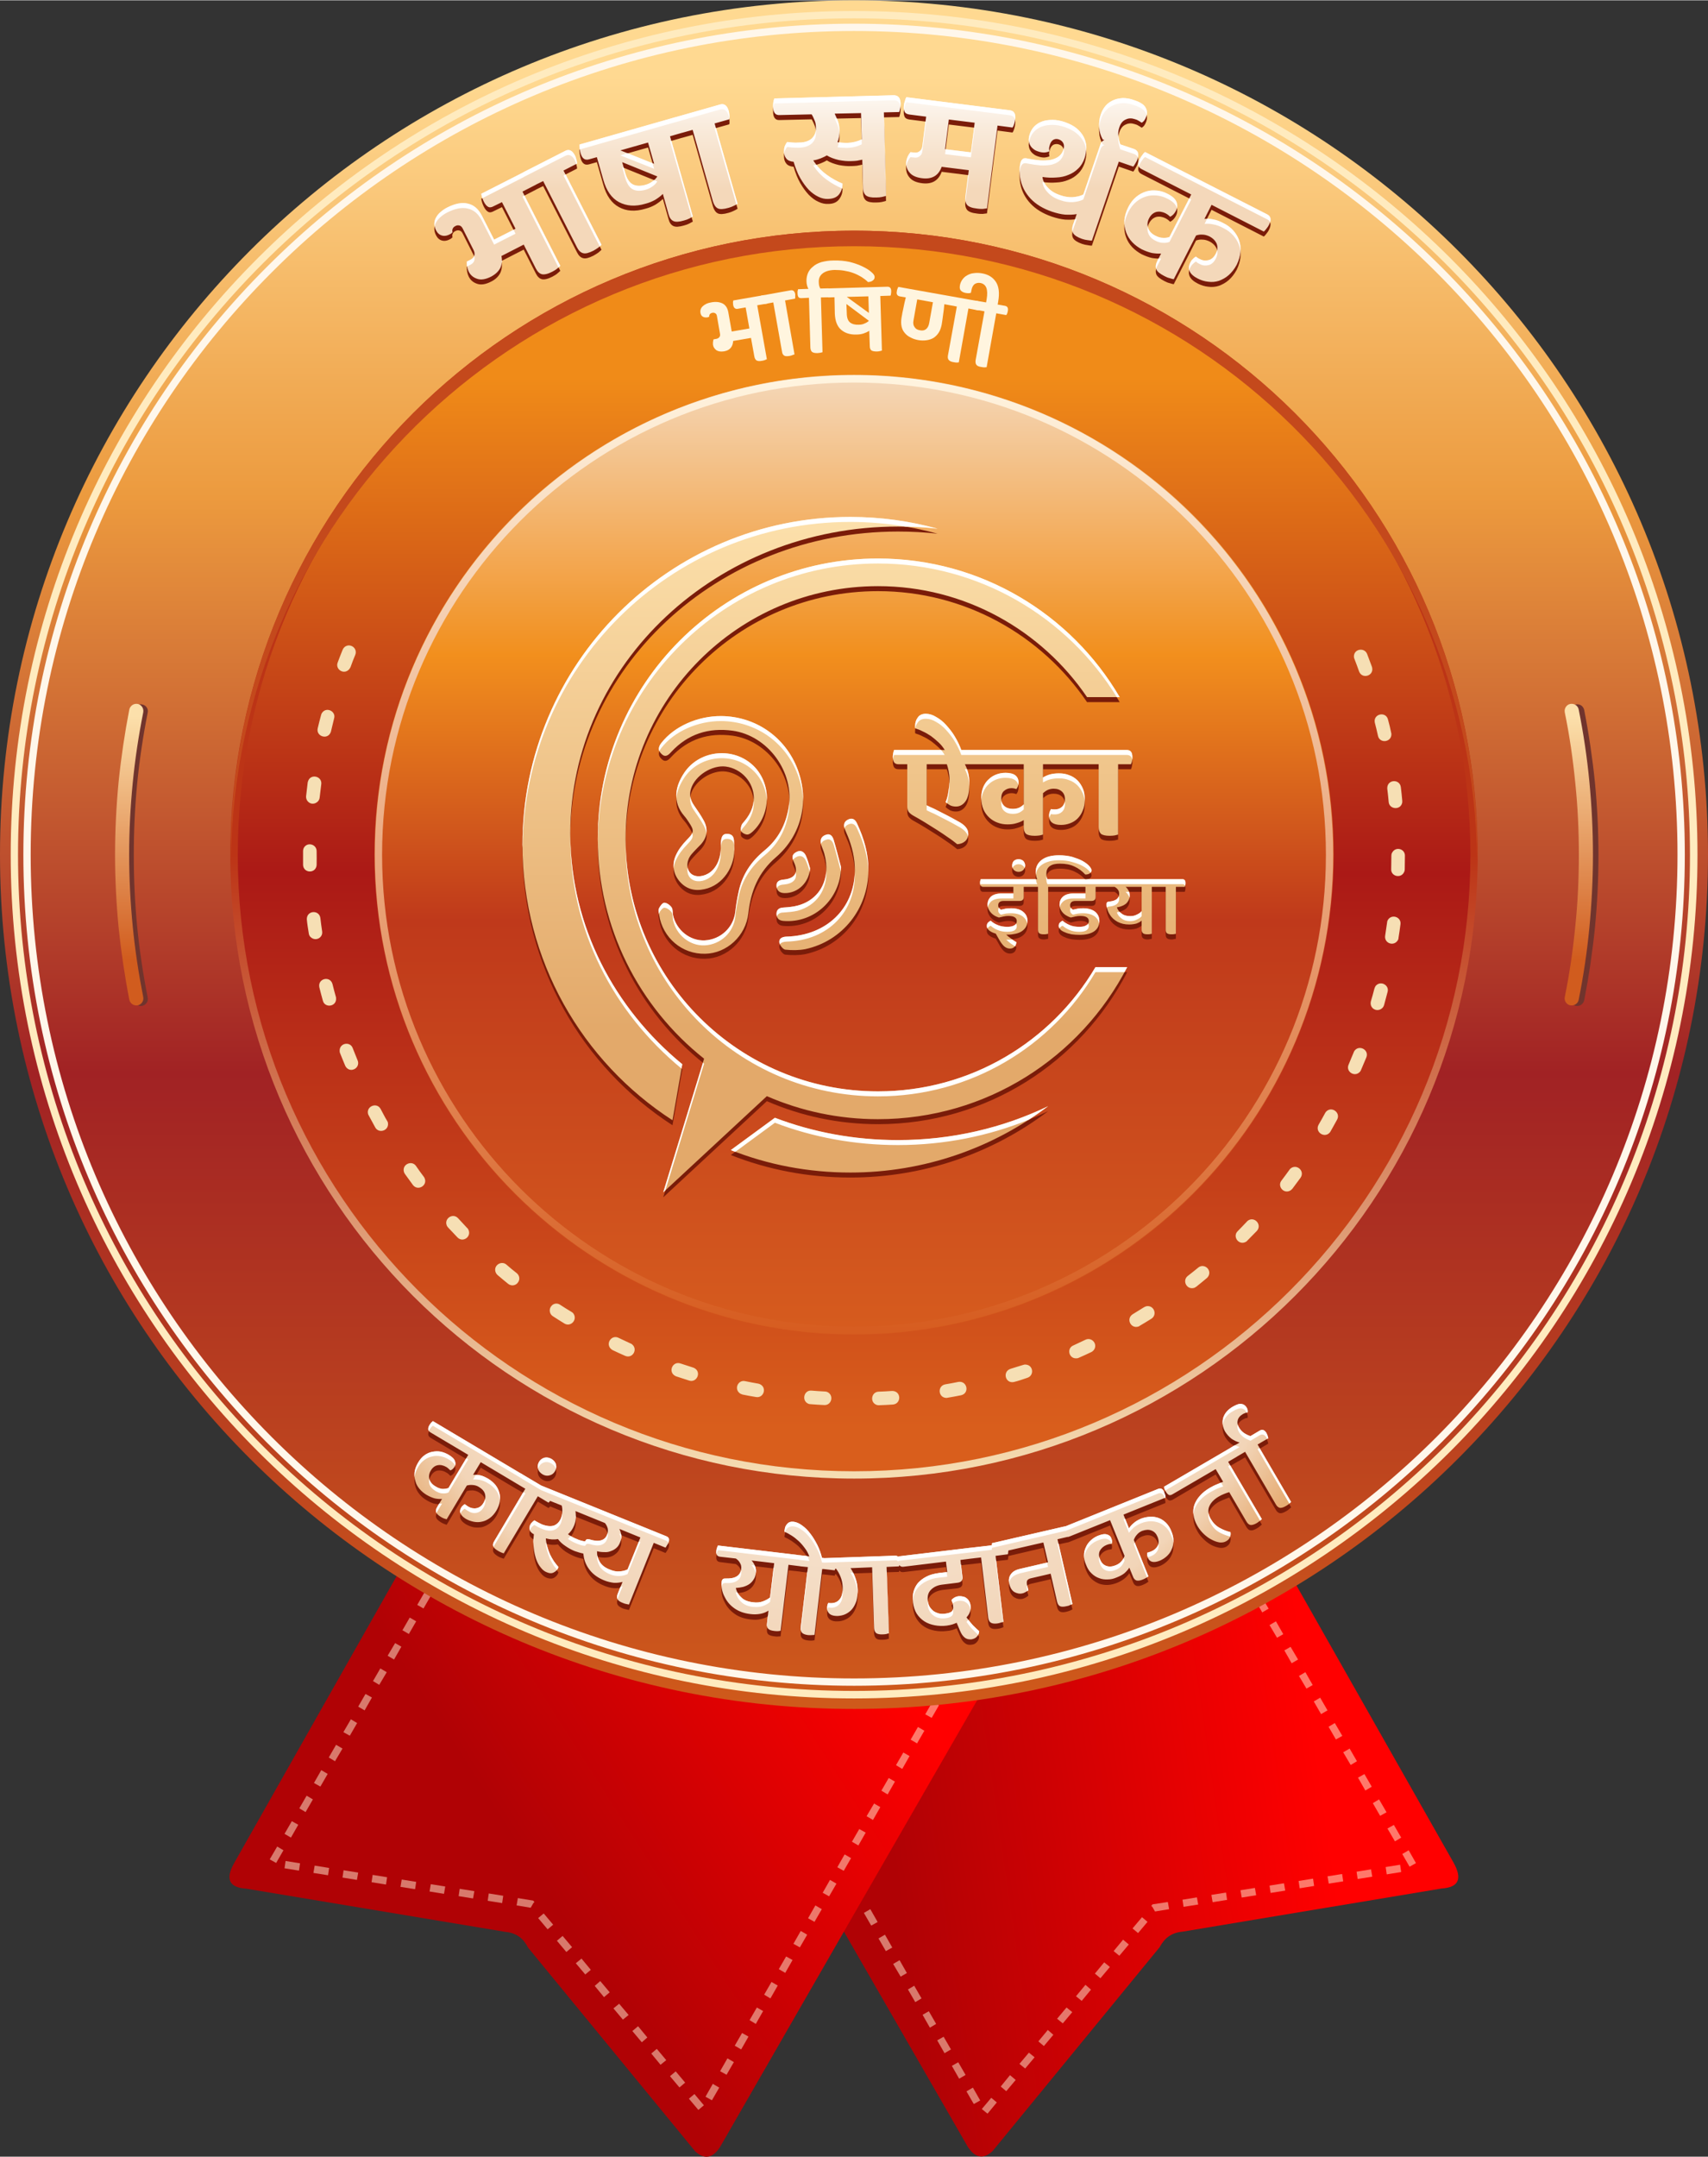 <?xml version="1.0" encoding="UTF-8"?>
<!DOCTYPE svg PUBLIC "-//W3C//DTD SVG 1.1//EN" "http://www.w3.org/Graphics/SVG/1.1/DTD/svg11.dtd">
<!-- Creator: CorelDRAW X7 -->
<svg xmlns="http://www.w3.org/2000/svg" xml:space="preserve" width="484px" height="611px" version="1.1" style="shape-rendering:geometricPrecision; text-rendering:geometricPrecision; image-rendering:optimizeQuality; fill-rule:evenodd; clip-rule:evenodd"
viewBox="0 0 9575 12084"
 xmlns:xlink="http://www.w3.org/1999/xlink">
 <rect x="0" y="0" width="9575" height="12084" fill="#333333" stroke="none"/>
 <defs>
  <style type="text/css">
   <![CDATA[
    .fil3 {fill:none}
    .fil5 {fill:#70342D}
    .fil20 {fill:#7A1C09}
    .fil14 {fill:#C4491C}
    .fil19 {fill:white}
    .fil17 {fill:#7A1C09;fill-rule:nonzero}
    .fil11 {fill:#F6DFB4;fill-rule:nonzero}
    .fil6 {fill:#FFEBBF;fill-rule:nonzero}
    .fil16 {fill:#FFF5DF;fill-rule:nonzero}
    .fil7 {fill:#FFF7EB;fill-rule:nonzero}
    .fil23 {fill:white;fill-rule:nonzero}
    .fil1 {fill:#FFF0D4;fill-rule:nonzero;fill-opacity:0.502}
    .fil13 {fill:url(#id0)}
    .fil10 {fill:url(#id1)}
    .fil4 {fill:url(#id2)}
    .fil12 {fill:url(#id3)}
    .fil9 {fill:url(#id4)}
    .fil8 {fill:url(#id5)}
    .fil0 {fill:url(#id6)}
    .fil2 {fill:url(#id7)}
    .fil21 {fill:url(#id8)}
    .fil15 {fill:url(#id9)}
    .fil18 {fill:url(#id10)}
    .fil22 {fill:url(#id11);fill-rule:nonzero}
   ]]>
  </style>
  <linearGradient id="id0" gradientUnits="userSpaceOnUse" x1="4787.75" y1="2098.23" x2="4787.75" y2="7751.59">
   <stop offset="0" style="stop-opacity:1; stop-color:#F4D8BA"/>
   <stop offset="0.278" style="stop-opacity:1; stop-color:#F28F1D"/>
   <stop offset="0.541" style="stop-opacity:1; stop-color:#BF391B"/>
   <stop offset="1" style="stop-opacity:1; stop-color:#D9601F"/>
  </linearGradient>
  <linearGradient id="id1" gradientUnits="userSpaceOnUse" x1="4787.66" y1="2119.2" x2="4787.75" y2="8000.71">
   <stop offset="0" style="stop-opacity:1; stop-color:#F08B18"/>
   <stop offset="0.471" style="stop-opacity:1; stop-color:#AB1916"/>
   <stop offset="1" style="stop-opacity:1; stop-color:#D95E1C"/>
  </linearGradient>
  <linearGradient id="id2" gradientUnits="userSpaceOnUse" x1="4805.57" y1="424.21" x2="4805.57" y2="9554.04">
   <stop offset="0" style="stop-opacity:1; stop-color:#FFD991"/>
   <stop offset="0.259" style="stop-opacity:1; stop-color:#EC9A3E"/>
   <stop offset="0.612" style="stop-opacity:1; stop-color:#A12224"/>
   <stop offset="1" style="stop-opacity:1; stop-color:#CF5A1B"/>
  </linearGradient>
  <linearGradient id="id3" gradientUnits="userSpaceOnUse" x1="4786.47" y1="8304.46" x2="4786.56" y2="4787.66">
   <stop offset="0" style="stop-opacity:1; stop-color:#F6DFB4"/>
   <stop offset="1" style="stop-opacity:1; stop-color:#BC3416"/>
  </linearGradient>
  <linearGradient id="id4" gradientUnits="userSpaceOnUse" x1="8924.1" y1="4009.32" x2="8928.82" y2="5373.27">
   <stop offset="0" style="stop-opacity:1; stop-color:#FCE0AB"/>
   <stop offset="1" style="stop-opacity:1; stop-color:#D15C1E"/>
  </linearGradient>
  <linearGradient id="id5" gradientUnits="userSpaceOnUse" xlink:href="#id4" x1="797.671" y1="4009.32" x2="802.388" y2="5373.27">
  </linearGradient>
  <linearGradient id="id6" gradientUnits="userSpaceOnUse" x1="7235.93" y1="8774.07" x2="4822.83" y2="9123.48">
   <stop offset="0" style="stop-opacity:1; stop-color:red"/>
   <stop offset="1" style="stop-opacity:1; stop-color:#B00205"/>
  </linearGradient>
  <linearGradient id="id7" gradientUnits="userSpaceOnUse" x1="2405.76" y1="9569.62" x2="4350.28" y2="8330.36">
   <stop offset="0" style="stop-opacity:1; stop-color:#B00205"/>
   <stop offset="1" style="stop-opacity:1; stop-color:red"/>
  </linearGradient>
  <linearGradient id="id8" gradientUnits="userSpaceOnUse" x1="3628.23" y1="5756.66" x2="3628.48" y2="2908.28">
   <stop offset="0" style="stop-opacity:1; stop-color:#E3A96A"/>
   <stop offset="1" style="stop-opacity:1; stop-color:#FCE0AB"/>
  </linearGradient>
  <linearGradient id="id9" gradientUnits="userSpaceOnUse" x1="5069.59" y1="2119.09" x2="5069.69" y2="7519.71">
   <stop offset="0" style="stop-opacity:1; stop-color:#FFF4DF"/>
   <stop offset="1" style="stop-opacity:1; stop-color:#D65B1E"/>
  </linearGradient>
  <radialGradient id="id10" gradientUnits="userSpaceOnUse" gradientTransform="matrix(7.5308E-017 1.23 -1.23 7.5309E-017 12944 858)" cx="4731.56" cy="6677.24" r="2457.24" fx="4731.56" fy="6677.24">
   <stop offset="0" style="stop-opacity:1; stop-color:#FEFEFE"/>
   <stop offset="0.878" style="stop-opacity:1; stop-color:#F2D5B8"/>
   <stop offset="1" style="stop-opacity:1; stop-color:#E6AC73"/>
  </radialGradient>
  <linearGradient id="id11" gradientUnits="userSpaceOnUse" x1="4558.39" y1="1057.79" x2="4558.39" y2="433.085">
   <stop offset="0" style="stop-opacity:1; stop-color:#F4D8BA"/>
   <stop offset="0.561" style="stop-opacity:1; stop-color:#F9EBDC"/>
   <stop offset="1" style="stop-opacity:1; stop-color:white"/>
  </linearGradient>
 </defs>
 <g id="Layer_x0020_1">
  <g id="_632693296">
   <g>
    <g>
     <path class="fil0" d="M4728 9283l-456 94 -126 25 -85 18 -76 15 -37 8 -10 2 36 63 757 1315 694 1205c39,60 84,75 139,25l937 -1143c25,-47 62,-81 128,-87l1453 -242c95,-6 117,-54 67,-144l-880 -1552 -30 -52 -4 -8 -16 -28 -12 -21 -16 3 -125 25 -67 14 -43 9 -2228 456z"/>
     <path class="fil1" d="M6993 8891l36 -21 -41 -71 -36 21 41 71zm-2853 520l-36 21 41 71 36 -20 -41 -72zm82 143l-36 21 41 71 36 -20 -41 -72zm82 143l-36 21 41 71 36 -20 -41 -72zm82 143l-35 21 41 71 35 -20 -41 -72zm82 143l-35 20 41 72 35 -21 -41 -71zm83 143l-36 20 41 72 36 -21 -41 -71zm82 143l-36 20 41 72 36 -21 -41 -71zm82 143l-36 20 41 72 36 -21 -41 -71zm82 142l-36 21 41 71 36 -20 -41 -72zm82 143l-36 21 41 71 36 -20 -41 -72zm82 143l-36 21 41 71 36 -20 -41 -72zm82 143l-36 21 42 71 35 -20 -41 -72zm82 143l-35 21 41 71 35 -21 -41 -71zm82 143l-35 20 41 72 35 -21 -41 -71zm83 143l-36 20 41 72 36 -21 -41 -71zm82 143l-36 20 41 72 36 -21 -41 -71zm82 142l-36 21 41 71 36 -20 -41 -72zm50 120l32 26 52 -63 -31 -26 -53 63zm106 -126l31 26 53 -63 -32 -27 -52 64zm105 -127l32 26 53 -63 -32 -26 -53 63zm106 -126l31 26 53 -63 -31 -27 -53 64zm105 -127l32 26 53 -63 -32 -26 -53 63zm106 -126l32 26 52 -63 -31 -27 -53 64zm106 -127l31 26 53 -63 -32 -26 -52 63zm105 -126l32 26 53 -63 -32 -27 -53 64zm106 -127l31 26 53 -63 -31 -26 -53 63zm105 -126l6 5 15 26 79 -13 -7 -40 -86 13 -7 9zm175 -35l6 40 82 -13 -7 -40 -81 13zm162 -27l7 41 81 -13 -6 -41 -82 13zm163 -26l7 41 81 -13 -7 -41 -81 13zm163 -26l6 41 82 -13 -7 -41 -81 13zm163 -26l6 41 81 -13 -6 -41 -81 13zm162 -26l7 41 81 -13 -6 -41 -82 13zm163 -26l6 41 82 -13 -7 -41 -81 13zm163 -26l6 41 81 -13 -6 -41 -81 13zm134 -2l36 -20 -41 -72 -36 21 41 71zm-82 -142l35 -21 -41 -71 -36 20 42 72zm-83 -143l36 -20 -42 -72 -35 21 41 71zm-83 -142l36 -21 -41 -71 -36 20 41 72zm-82 -143l35 -21 -41 -71 -36 21 42 71zm-83 -143l36 -20 -42 -72 -35 21 41 71zm-83 -142l36 -21 -41 -71 -36 21 41 71zm-82 -143l35 -20 -41 -72 -36 21 42 71zm-83 -142l36 -21 -42 -71 -35 20 41 72zm-82 -143l35 -20 -41 -72 -36 21 42 71zm-83 -142l36 -21 -42 -71 -35 20 41 72z"/>
     <path class="fil2" d="M2254 8777c-314,553 -627,1107 -941,1661 -51,90 -29,138 67,144 484,81 968,161 1452,242 66,6 104,40 128,88 313,381 625,762 938,1143 54,49 100,35 139,-26 495,-861 991,-1722 1487,-2583 -1090,-223 -2180,-446 -3270,-669z"/>
     <path class="fil1" d="M2457 8870l-36 -21 41 -71 36 21 -41 71zm2853 520l36 21 -41 71 -36 -20 41 -72zm-82 143l36 21 -41 71 -36 -20 41 -72zm-82 143l36 21 -41 71 -36 -21 41 -71zm-82 143l35 20 -41 72 -35 -21 41 -71zm-82 143l35 20 -41 72 -35 -21 41 -71zm-82 143l35 20 -41 72 -36 -21 42 -71zm-83 143l36 20 -41 72 -36 -21 41 -71zm-82 142l36 21 -41 71 -36 -20 41 -72zm-82 143l36 21 -41 71 -36 -20 41 -72zm-82 143l36 21 -41 71 -36 -20 41 -72zm-82 143l36 21 -41 71 -36 -20 41 -72zm-82 143l36 20 -41 72 -36 -21 41 -71zm-82 143l35 20 -41 72 -35 -21 41 -71zm-82 143l35 20 -41 72 -35 -21 41 -71zm-83 143l36 20 -41 72 -36 -21 41 -71zm-82 142l36 21 -41 71 -36 -20 41 -72zm-82 143l36 21 -41 71 -36 -20 41 -72zm-50 120l-31 26 -53 -63 31 -26 53 63zm-105 -127l-32 27 -53 -63 32 -27 53 63zm-106 -126l-32 26 -52 -63 31 -26 53 63zm-106 -127l-31 27 -53 -63 32 -27 52 63zm-105 -126l-32 26 -53 -63 32 -26 53 63zm-106 -127l-32 27 -52 -63 31 -27 53 63zm-106 -126l-31 26 -53 -63 32 -26 52 63zm-105 -127l-32 27 -53 -63 32 -27 53 63zm-106 -126l-31 26 -53 -63 31 -26 53 63zm-105 -127l-6 6 -15 26 -79 -13 7 -41 86 14 7 8zm-175 -35l-6 41 -81 -13 6 -41 81 13zm-162 -26l-7 41 -81 -13 6 -41 82 13zm-163 -26l-7 41 -81 -13 7 -41 81 13zm-163 -26l-6 41 -82 -13 7 -41 81 13zm-163 -26l-6 41 -81 -13 6 -41 81 13zm-162 -26l-7 41 -81 -13 6 -41 82 13zm-163 -26l-6 41 -82 -13 7 -41 81 13zm-163 -26l-6 41 -81 -13 6 -41 81 13zm-134 -2l-36 -20 42 -72 35 21 -41 71zm83 -142l-36 -21 41 -71 36 20 -41 72zm82 -143l-35 -21 41 -71 35 21 -41 71zm83 -143l-36 -20 41 -72 36 21 -41 71zm82 -142l-35 -21 41 -71 36 21 -42 71zm83 -143l-36 -20 42 -72 35 21 -41 71zm83 -142l-36 -21 41 -71 36 20 -41 72zm82 -143l-35 -21 41 -71 36 21 -42 71zm83 -142l-36 -21 42 -71 35 20 -41 72zm83 -143l-36 -21 41 -71 36 21 -41 71zm82 -143l-35 -20 41 -71 35 20 -41 71z"/>
    </g>
    <g>
     <circle class="fil3" cx="4788" cy="4751" r="4751"/>
     <path class="fil4" d="M4788 0c2644,0 4787,2143 4787,4788 0,2644 -2143,4787 -4787,4787 -2645,0 -4788,-2143 -4788,-4787 0,-2645 2143,-4788 4788,-4788zm0 1306c1923,0 3482,1559 3482,3482 0,1923 -1559,3482 -3482,3482 -1923,0 -3482,-1559 -3482,-3482 0,-1923 1559,-3482 3482,-3482z"/>
     <path class="fil5" d="M828 5588c-26,-131 -46,-264 -59,-397 -13,-133 -19,-267 -19,-401 0,-134 6,-268 19,-401 13,-133 33,-266 59,-397 5,-21 -9,-42 -31,-46 -21,-5 -42,9 -46,31 -27,133 -47,268 -60,404 -14,136 -20,273 -20,409 0,137 6,273 20,409 13,136 33,271 60,404 4,22 25,36 46,32 22,-5 36,-26 31,-47z"/>
     <path class="fil6" d="M4788 60c1305,0 2487,529 3343,1385 855,855 1385,2037 1385,3343 0,1305 -530,2487 -1385,3343 -856,855 -2038,1385 -3343,1385 -1306,0 -2488,-530 -3343,-1385 -856,-856 -1385,-2038 -1385,-3343 0,-1306 529,-2488 1385,-3343 855,-856 2037,-1385 3343,-1385zm3314 1414c-848,-848 -2020,-1373 -3314,-1373 -1295,0 -2466,525 -3314,1373 -848,848 -1373,2019 -1373,3314 0,1294 525,2465 1373,3314 848,848 2019,1372 3314,1372 1294,0 2466,-524 3314,-1372 848,-849 1372,-2020 1372,-3314 0,-1295 -524,-2466 -1372,-3314z"/>
     <path class="fil7" d="M4788 131c1286,0 2450,521 3293,1364 842,842 1364,2007 1364,3293 0,1286 -522,2450 -1364,3293 -843,842 -2007,1364 -3293,1364 -1286,0 -2451,-522 -3293,-1364 -843,-843 -1364,-2007 -1364,-3293 0,-1286 521,-2451 1364,-3293 842,-843 2007,-1364 3293,-1364zm3264 1393c-836,-836 -1990,-1352 -3264,-1352 -1275,0 -2429,516 -3264,1352 -836,835 -1352,1989 -1352,3264 0,1274 516,2428 1352,3264 835,835 1989,1352 3264,1352 1274,0 2428,-517 3264,-1352 835,-836 1352,-1990 1352,-3264 0,-1275 -517,-2429 -1352,-3264z"/>
     <path class="fil5" d="M8803 3992c26,131 46,264 59,397 13,133 19,267 19,401 0,134 -6,268 -19,401 -13,134 -33,266 -59,397 -4,21 10,42 31,47 22,4 42,-10 47,-31 26,-134 46,-269 60,-405 13,-136 20,-272 20,-409 0,-136 -7,-273 -20,-409 -14,-136 -34,-271 -60,-404 -5,-22 -25,-36 -47,-31 -21,4 -35,25 -31,46z"/>
     <path class="fil8" d="M803 5586c-26,-132 -46,-264 -59,-397 -13,-133 -20,-267 -20,-401 0,-134 7,-268 20,-402 13,-133 33,-265 59,-396 4,-22 -10,-43 -31,-47 -22,-4 -42,10 -47,31 -26,134 -46,269 -60,405 -13,136 -20,272 -20,409 0,136 7,273 20,409 14,135 34,270 60,404 5,21 25,35 47,31 21,-4 35,-25 31,-46z"/>
     <path class="fil9" d="M8772 3990c27,131 46,263 59,396 14,134 20,268 20,402 0,134 -6,268 -20,401 -13,133 -32,265 -59,397 -4,21 10,42 31,46 22,4 43,-10 47,-31 27,-134 47,-269 60,-404 13,-136 20,-273 20,-409 0,-137 -7,-273 -20,-409 -13,-136 -33,-271 -60,-405 -4,-21 -25,-35 -47,-31 -21,4 -35,25 -31,47z"/>
     <circle class="fil10" cx="4788" cy="4788" r="3485"/>
     <path class="fil11" d="M7664 3663c-15,-38 -74,-29 -74,14 0,5 1,9 3,14 9,23 18,47 26,70 17,45 84,25 73,-22l-1 -4c-9,-24 -18,-48 -27,-72zm-5672 4c6,-17 1,-34 -14,-45 -21,-14 -47,-6 -57,17 -10,24 -19,48 -28,72 -15,39 37,72 66,36 2,-3 4,-6 6,-10 8,-23 17,-46 27,-70zm-119 357c12,-40 -45,-68 -69,-29 -2,4 -3,6 -4,10 -7,25 -13,50 -19,75 -10,46 58,67 74,19 6,-25 12,-50 18,-75zm-72 369c6,-46 -62,-62 -75,-14l-1 4c-3,26 -6,51 -9,77 -1,14 5,27 16,35 23,17 57,1 60,-27 3,-25 6,-50 9,-75zm-26 375c0,-40 -55,-54 -73,-16 -2,6 -3,10 -3,15 0,26 0,52 0,78 2,48 72,50 76,1 1,-26 0,-52 0,-78zm21 375c-6,-47 -76,-44 -76,6 2,26 7,54 11,80 1,8 5,17 12,22 27,24 68,2 63,-33 -4,-25 -7,-50 -10,-75zm68 370c-13,-48 -83,-32 -74,17 6,25 13,51 20,76 11,43 77,34 74,-13 0,-3 0,-5 -1,-8 -7,-24 -13,-48 -19,-72zm113 358c-14,-37 -71,-29 -73,13 0,5 0,10 2,15 10,24 19,48 29,71 8,18 27,28 45,22 22,-6 34,-30 25,-51 -9,-23 -19,-47 -28,-70zm157 342c-22,-41 -84,-14 -70,30 1,2 2,4 3,6 12,23 25,45 37,68 20,35 77,18 71,-26 -1,-5 -2,-8 -5,-12 -12,-19 -25,-46 -36,-66zm198 319c-23,-33 -78,-10 -68,32 1,5 3,8 6,13 15,21 30,41 45,62 28,36 84,2 65,-39 -1,-2 -2,-5 -4,-7 -15,-20 -30,-40 -44,-61zm236 293c-30,-32 -82,3 -62,44 2,3 4,5 6,8 17,18 35,37 53,56 32,32 84,-8 58,-49 -1,-1 -2,-3 -4,-4 -17,-18 -34,-37 -51,-55zm271 260c-25,-22 -66,-1 -63,32 1,11 6,20 14,27 19,16 39,33 59,49 18,14 44,10 56,-10 11,-16 7,-38 -8,-50 -20,-16 -39,-31 -58,-48zm301 225c-16,-11 -37,-8 -49,7 -15,17 -11,45 8,57 21,14 43,27 65,41 35,22 77,-22 49,-58 -3,-3 -6,-5 -9,-7 -22,-13 -43,-26 -64,-40zm327 185c-40,-19 -75,35 -40,64 2,2 5,3 7,5 23,11 47,22 70,32 43,19 75,-39 37,-66 -1,-1 -3,-2 -6,-3 -22,-10 -45,-21 -68,-32zm348 144c-44,-15 -71,46 -31,69 2,1 4,2 6,3 25,8 49,16 74,24 42,13 70,-47 29,-70 -2,-1 -4,-2 -7,-3 -24,-8 -47,-15 -71,-23zm362 99c-39,-9 -65,45 -27,70 4,2 7,3 12,5 25,5 50,10 76,14 44,8 64,-55 20,-73 -2,-1 -5,-1 -7,-2 -24,-4 -49,-9 -74,-14zm372 53c-43,-4 -58,60 -14,75 3,0 6,1 8,1 26,2 52,4 78,5 42,2 56,-57 15,-74 -4,-1 -8,-2 -12,-2 -25,-1 -50,-3 -75,-5zm376 6c-42,2 -50,63 -8,75 4,1 7,1 12,1 26,-1 51,-2 77,-4 46,-4 48,-72 -1,-76 -1,0 -3,0 -5,0 -25,2 -50,3 -75,4zm374 -41c-44,8 -41,74 6,76 2,0 5,0 7,-1 25,-4 51,-9 76,-14 48,-11 35,-81 -14,-75 -25,5 -50,10 -75,14zm366 -87c-46,15 -30,83 18,74 26,-6 53,-16 77,-24 39,-13 33,-72 -11,-74 -5,0 -8,0 -13,2 -24,7 -48,15 -71,22zm352 -131c-39,16 -25,77 20,72 4,0 7,-1 11,-3 23,-10 47,-21 70,-32 8,-4 15,-11 19,-20 13,-33 -21,-64 -52,-49 -23,11 -45,21 -68,32zm333 -175c-39,25 -11,83 32,69 3,-1 5,-2 7,-4 22,-13 44,-26 66,-40 34,-22 15,-76 -27,-70 -5,1 -10,3 -15,6 -21,13 -42,26 -63,39zm308 -214c-32,26 -5,80 38,66 4,-2 6,-4 10,-6 20,-16 40,-32 60,-49 11,-10 16,-25 12,-39 -8,-27 -40,-37 -61,-19 -20,16 -39,32 -59,47zm280 -251c-30,30 7,82 47,59 3,-2 5,-3 7,-6 18,-18 36,-37 54,-55 31,-35 -14,-84 -51,-57 -2,2 -3,3 -5,5 -17,18 -34,36 -52,54zm246 -284c-25,32 13,78 51,55 4,-3 7,-6 10,-9 15,-21 31,-41 46,-62 26,-39 -24,-81 -58,-50 -2,2 -3,4 -4,5 -15,21 -30,41 -45,61zm208 -313c-23,42 36,80 65,41 13,-22 26,-47 39,-70 21,-39 -32,-78 -63,-43 -1,2 -3,4 -4,6 -12,22 -24,44 -37,66zm168 -336c-17,39 36,73 65,38 2,-3 4,-5 5,-9 10,-23 20,-47 30,-71 16,-42 -41,-72 -67,-36 -2,3 -3,5 -4,8 -10,22 -19,47 -29,70zm125 -355c-4,17 2,34 17,43 21,13 50,2 57,-22 7,-25 13,-50 20,-75 10,-37 -39,-65 -67,-33 -3,5 -5,9 -7,15 -6,24 -13,48 -20,72zm80 -367c-5,41 47,60 70,26 3,-4 5,-9 5,-15 4,-25 8,-51 11,-76 6,-43 -54,-61 -73,-20 -1,4 -2,7 -2,10 -4,25 -7,50 -11,75zm34 -374c-2,40 54,54 72,17 3,-6 4,-10 4,-16 0,-25 1,-51 1,-77 0,-39 -53,-53 -72,-16 -3,5 -4,10 -4,16 0,25 -1,50 -1,76zm-14 -376c4,42 68,47 76,2 0,-3 0,-6 0,-10 -2,-25 -5,-51 -8,-76 -6,-46 -74,-44 -76,4 0,2 0,3 0,5 3,25 6,50 8,75zm-60 -371c10,45 79,36 75,-13l-1 -4c-5,-25 -11,-50 -18,-75 -12,-47 -83,-32 -74,17 6,25 13,50 18,75z"/>
     <path class="fil12" d="M4788 1291c965,0 1839,392 2472,1024 633,633 1024,1507 1024,2473 0,965 -391,1839 -1024,2472 -633,633 -1507,1024 -2472,1024 -966,0 -1840,-391 -2473,-1024 -632,-633 -1024,-1507 -1024,-2472 0,-966 392,-1840 1024,-2473 633,-632 1507,-1024 2473,-1024zm0 42c1908,0 3455,1546 3455,3455 0,1908 -1547,3455 -3455,3455 -1908,0 -3455,-1547 -3455,-3455 0,-1909 1547,-3455 3455,-3455z"/>
     <circle class="fil13" cx="4788" cy="4788" r="2689"/>
     <path class="fil14" d="M4788 1291c1929,0 3494,1561 3494,3486 0,14 -1,29 -1,43 -23,-1905 -1578,-3442 -3493,-3442 -1916,0 -3471,1537 -3494,3442 0,-14 0,-29 0,-43 0,-1925 1564,-3486 3494,-3486z"/>
    </g>
   </g>
   <path class="fil15" d="M4788 2101c741,0 1413,301 1899,787 486,486 787,1158 787,1900 0,741 -301,1413 -787,1899 -486,486 -1158,787 -1899,787 -742,0 -1414,-301 -1900,-787 -486,-486 -787,-1158 -787,-1899 0,-742 301,-1414 787,-1900 486,-486 1158,-787 1900,-787zm0 41c1461,0 2645,1185 2645,2646 0,1461 -1184,2645 -2645,2645 -1461,0 -2646,-1184 -2646,-2645 0,-1461 1185,-2646 2646,-2646z"/>
  </g>
  <path class="fil3" d="M4788 1872c1610,0 2915,1306 2915,2916 0,1610 -1305,2915 -2915,2915 -1610,0 -2915,-1305 -2915,-2915 0,-1610 1305,-2916 2915,-2916z"/>
  <path class="fil16" d="M4245 1709l54 302c-3,1 -7,3 -11,5 -5,2 -10,3 -16,4 -14,3 -24,2 -31,-2 -6,-4 -10,-11 -12,-21l-19 -105 -100 17c-1,16 -5,28 -13,38 -9,11 -21,17 -37,20 -19,3 -33,1 -44,-6 -10,-8 -17,-17 -19,-30 -1,-10 0,-20 3,-31l17 -3c7,-2 13,-5 16,-10 4,-5 5,-12 3,-20l-17 -98c-1,-7 -4,-12 -9,-15 -5,-3 -10,-4 -16,-3 -13,3 -19,10 -18,22 -4,2 -8,3 -11,4 -10,1 -18,0 -25,-4 -7,-4 -11,-10 -13,-20 -3,-16 2,-29 13,-39 12,-11 27,-18 46,-21 25,-5 47,-3 65,6 17,9 28,26 32,50l19 107 99 -17 -21 -118 -45 8c-13,2 -22,-5 -25,-22 0,-4 -1,-8 -1,-13 0,-4 1,-9 2,-12l167 -29c14,-3 22,4 25,21 0,3 1,8 1,13 0,5 -1,9 -1,12l-58 10z"/>
  <path id="1" class="fil16" d="M4401 1682l53 302c-3,1 -7,3 -11,4 -5,2 -10,4 -17,5 -14,2 -24,2 -30,-2 -6,-4 -11,-11 -12,-22l-49 -276 -43 8c-7,1 -13,0 -17,-3 -4,-4 -6,-10 -8,-19 0,-3 -1,-7 -1,-12 0,-5 0,-9 1,-12l166 -30c13,-2 22,5 25,22 0,3 0,7 0,12 0,5 0,10 -1,13l-56 10z"/>
  <path id="2" class="fil16" d="M4602 1665l9 307c-3,1 -7,2 -12,3 -5,1 -10,1 -17,2 -14,0 -24,-2 -30,-7 -5,-4 -8,-12 -9,-23l-8 -280 -43 2c-8,0 -13,-2 -16,-6 -3,-5 -5,-11 -5,-20 0,-3 0,-7 0,-12 1,-5 2,-9 3,-12l58 -2c-3,-5 -6,-12 -8,-20 -2,-8 -3,-17 -3,-26 0,-15 3,-30 9,-44 6,-13 15,-25 28,-35 12,-11 28,-19 47,-25 20,-5 42,-9 67,-9 33,-1 63,2 91,8 28,7 53,16 73,26 21,10 37,20 49,31 12,10 18,19 18,26 1,9 -3,16 -10,21 -7,6 -16,8 -27,9 -11,-11 -23,-20 -37,-29 -14,-8 -29,-16 -46,-22 -16,-6 -33,-10 -51,-13 -18,-3 -36,-4 -54,-4 -30,1 -52,8 -67,20 -15,12 -22,28 -21,48 0,7 1,13 2,20 2,6 4,12 7,16l43 -1c14,0 21,8 22,25 0,3 -1,7 -1,12 -1,5 -2,10 -3,13l-58 1z"/>
  <path id="3" class="fil16" d="M4935 1657l9 306c-4,1 -7,2 -12,3 -5,1 -10,2 -17,2 -14,0 -24,-2 -30,-6 -6,-5 -9,-13 -9,-24l-3 -86c-9,6 -20,11 -32,15 -12,4 -26,6 -40,6 -36,1 -64,-8 -86,-27 -22,-19 -33,-49 -35,-89l-2 -93 -31 1c-8,0 -13,-2 -17,-6 -3,-4 -5,-11 -5,-20 0,-3 0,-7 1,-12 1,-5 1,-9 3,-12l346 -10c14,0 21,8 21,25 0,4 0,8 -1,13 0,5 -1,9 -3,12l-57 2zm-121 161c12,0 23,-2 33,-7 10,-4 18,-9 24,-15l-126 -94 2 50c0,26 6,43 18,53 11,9 28,14 49,13zm57 -66l-3 -93 -121 3 124 90z"/>
  <path id="4" class="fil16" d="M5429 1727l-54 302c-3,0 -7,1 -12,1 -5,0 -10,-1 -16,-2 -14,-2 -23,-6 -28,-12 -5,-6 -7,-14 -5,-25l50 -275 -70 -13c-2,21 -4,41 -7,59 -2,18 -5,37 -8,56 -4,18 -9,33 -17,45 -8,12 -18,22 -29,29 -12,7 -25,11 -39,13 -15,2 -30,2 -47,-1 -16,-3 -31,-8 -43,-15 -13,-6 -24,-15 -32,-25 -9,-10 -15,-23 -18,-37 -3,-15 -3,-31 0,-49 3,-19 7,-38 11,-56 3,-18 8,-37 13,-57l-35 -6c-7,-2 -12,-5 -14,-10 -3,-4 -3,-11 -1,-20 0,-3 1,-7 3,-12 2,-4 3,-8 5,-11l443 79c14,3 19,12 16,29 -1,3 -2,7 -3,12 -2,5 -4,9 -6,12l-57 -11zm-272 122c14,3 25,1 34,-6 9,-7 15,-18 18,-34l21 -117 -88 -16 -21 118c-3,15 -1,28 6,37 6,10 16,16 30,18z"/>
  <path id="5" class="fil16" d="M5585 1754l-54 302c-4,0 -8,1 -13,1 -4,0 -10,-1 -16,-2 -14,-2 -24,-6 -28,-12 -5,-6 -6,-14 -5,-25l50 -275 -43 -8c-7,-1 -12,-4 -15,-9 -2,-5 -2,-11 -1,-20 1,-4 2,-8 4,-12 1,-5 3,-9 5,-11l59 10 3 -17c5,-29 4,-51 -2,-66 -6,-14 -17,-23 -33,-26 -11,-2 -22,0 -32,6 -9,7 -15,18 -18,34l-3 15c-3,1 -6,2 -9,2 -6,1 -13,0 -20,-1 -11,-2 -20,-6 -26,-12 -7,-6 -9,-16 -7,-29 2,-13 7,-24 14,-34 7,-10 16,-18 27,-24 11,-6 23,-11 37,-12 14,-2 29,-2 46,1 35,6 61,22 78,48 17,26 21,63 13,109l-3 18 41 7c14,3 19,12 16,29 0,3 -2,7 -3,12 -2,5 -4,9 -6,11l-56 -10z"/>
  <path class="fil3" d="M8524 4788c0,2087 -1691,3779 -3779,3779 -2087,0 -3778,-1692 -3778,-3779"/>
  <path class="fil17" d="M3665 8674l-139 346c-4,-1 -9,-1 -15,-3 -6,-1 -12,-3 -19,-5 -16,-7 -26,-14 -30,-22 -4,-8 -4,-18 1,-30l27 -67c-16,5 -32,6 -49,5 -17,-1 -36,-6 -55,-14 -32,-13 -58,-31 -77,-54 -19,-23 -31,-48 -36,-75 -1,-6 -2,-13 -3,-21 -16,-3 -32,-7 -49,-14 -17,-7 -34,-16 -51,-27 -17,-12 -31,-25 -42,-40 -21,4 -44,3 -68,-4 1,16 3,31 8,46 4,15 9,30 15,43 7,14 14,27 22,39 9,12 17,23 26,33 -5,13 -13,23 -25,30 -11,6 -25,6 -41,0 -13,-5 -24,-14 -34,-27 -11,-13 -19,-29 -26,-48 -6,-19 -11,-41 -13,-64 -3,-24 -2,-49 1,-75 -12,-6 -20,-14 -23,-22 -3,-9 -3,-18 1,-28 3,-6 6,-11 11,-16 4,-5 9,-9 14,-12 5,4 11,8 19,12 7,4 16,8 24,11 27,11 49,13 67,6 17,-7 30,-20 39,-40 4,-12 7,-24 7,-36 1,-12 0,-24 -3,-35l-65 -26c-3,4 -6,7 -9,9l-60 -36 -191 320c-4,-1 -9,-3 -14,-5 -5,-1 -11,-4 -18,-8 -15,-9 -24,-18 -27,-26 -3,-9 -1,-19 6,-30l174 -292 -32 -20 -13 -7 -1 -1 0 0 0 0 -1 0 -203 -121 -43 71c13,-2 26,-1 41,3 14,3 28,9 44,18 16,10 29,21 40,35 11,13 18,28 22,43 5,16 5,32 3,49 -3,17 -9,34 -19,51 -11,18 -23,32 -37,42 -14,10 -28,17 -43,21 -16,3 -31,3 -47,1 -15,-3 -30,-9 -44,-17 -31,-19 -40,-39 -27,-62 3,-5 6,-9 10,-13 4,-3 7,-6 11,-7 2,2 5,4 9,7 3,2 7,4 10,6 15,9 31,12 46,10 16,-3 30,-14 40,-32 10,-16 12,-32 8,-48 -4,-16 -16,-29 -34,-40 -11,-6 -22,-10 -35,-11 -12,0 -23,1 -33,4l-113 189c-4,-2 -9,-3 -14,-5 -6,-2 -11,-5 -18,-9 -15,-9 -24,-18 -27,-26 -3,-8 -1,-18 6,-30l27 -45c-13,1 -26,0 -41,-3 -14,-3 -29,-10 -46,-20 -15,-9 -28,-19 -39,-33 -11,-13 -19,-27 -23,-43 -5,-15 -7,-32 -5,-50 2,-18 9,-36 20,-55 10,-17 22,-31 36,-40 14,-10 28,-17 43,-20 16,-3 31,-3 47,0 15,2 30,8 44,16 20,12 32,23 36,35 5,12 4,23 -2,34 -6,10 -14,16 -23,20 -4,-4 -7,-7 -10,-10 -3,-3 -8,-6 -13,-9 -16,-10 -32,-13 -48,-11 -16,3 -29,13 -39,31 -10,16 -12,32 -8,48 5,17 17,30 35,41 14,8 27,13 39,13 13,0 24,-1 33,-5l111 -186 -212 -126c-14,-9 -16,-22 -6,-40 3,-4 6,-8 9,-12 4,-5 8,-8 11,-10l487 289 13 8 1 0 106 64 701 283c8,3 13,8 15,14 2,7 0,14 -3,24 -2,4 -4,8 -8,14 -3,5 -6,9 -8,12l-66 -27zm3385 -550l188 321c-3,3 -7,7 -11,10 -4,4 -10,8 -17,12 -15,9 -27,12 -35,11 -9,-2 -17,-8 -23,-19l-172 -294 -34 20 -12 6 0 1 -1 0 0 0 0 0 -48 28 189 322c-4,2 -7,6 -12,10 -4,4 -10,8 -16,11 -15,9 -27,13 -36,11 -9,-1 -16,-8 -23,-19l-96 -165c-11,4 -21,8 -31,12 -10,4 -20,9 -30,14 -25,15 -42,33 -51,54 -9,22 -6,45 9,72 13,21 29,38 49,48 20,11 40,19 61,24 2,10 1,20 -3,29 -3,9 -10,16 -21,23 -10,5 -22,8 -36,6 -14,-2 -29,-7 -44,-14 -15,-8 -30,-18 -44,-32 -14,-13 -27,-28 -37,-46 -12,-21 -20,-42 -22,-62 -3,-20 -1,-39 5,-57 7,-19 17,-36 32,-52 14,-15 32,-30 54,-42 13,-8 25,-14 38,-20 14,-6 26,-11 37,-15l-42 -71 -242 142c-8,4 -15,5 -20,3 -6,-3 -12,-8 -17,-18 -2,-3 -4,-8 -7,-13 -2,-6 -3,-11 -4,-15l361 -211 12 -7 1 0 50 -30c-15,-4 -30,-11 -45,-21 -14,-10 -26,-24 -36,-40 -14,-25 -18,-51 -11,-76 8,-26 25,-47 54,-64 21,-12 38,-17 50,-15 12,2 21,9 27,19 6,10 8,19 6,29 -5,0 -10,2 -14,3 -5,2 -11,5 -16,8 -12,7 -21,17 -25,31 -4,13 -2,27 7,43 7,11 16,21 27,29 12,8 24,14 37,18l52 -30c15,-9 27,-4 38,14 2,3 4,8 6,14 2,6 3,10 4,14l-60 36zm-2630 674l-44 370c-4,0 -9,1 -15,1 -6,1 -12,0 -20,-1 -17,-2 -29,-6 -35,-12 -6,-7 -8,-17 -6,-30l8 -71c-14,8 -29,14 -46,17 -17,4 -36,4 -57,1 -34,-4 -64,-14 -88,-32 -24,-17 -42,-38 -54,-63 -8,-14 -13,-28 -16,-44 -3,-15 -3,-28 -2,-39 1,-6 2,-11 5,-15 3,-4 8,-6 14,-6 30,1 52,-3 66,-12 15,-8 23,-22 25,-39 2,-13 0,-25 -6,-35 -5,-10 -13,-18 -24,-25l-88 -11c-17,-2 -24,-13 -21,-34 0,-4 1,-9 3,-15 2,-5 4,-10 6,-13l439 52 13 1 0 0 1 0 0 0 59 7c-6,-16 -14,-31 -25,-46 -11,-14 -22,-27 -35,-40 -13,-12 -27,-22 -40,-31 -14,-9 -27,-16 -39,-21 0,-1 0,-3 0,-5 0,-2 0,-4 1,-6 1,-14 6,-25 15,-34 8,-9 20,-12 36,-10 15,1 31,8 47,20 17,12 32,28 46,46 15,19 27,40 39,63 12,24 20,48 26,73l13 1 397 -14c8,0 14,2 18,7l1 -3 384 -45 16 -2 1 0 1 -1 121 -14c0,-4 0,-8 1,-11l403 -94c3,0 6,0 8,0l520 -211c16,-6 28,0 35,19 2,4 3,9 5,15 1,6 2,11 1,15l-235 95 31 77c7,-11 16,-21 27,-30 11,-9 25,-17 42,-24 17,-7 35,-11 52,-11 16,0 33,2 48,8 15,6 28,16 40,28 12,12 22,28 29,46 8,19 12,37 11,55 0,17 -3,33 -10,47 -6,14 -15,26 -27,37 -12,11 -25,19 -39,25 -35,14 -57,9 -67,-16 -2,-5 -3,-10 -4,-15 0,-6 0,-10 1,-14 3,0 7,-1 11,-2 4,-2 8,-3 11,-5 17,-6 28,-17 36,-31 7,-14 7,-31 -1,-51 -7,-17 -18,-29 -34,-35 -15,-6 -32,-5 -52,3 -12,5 -22,12 -30,21 -8,9 -13,19 -17,29l82 204c-4,2 -8,5 -12,8 -5,3 -11,6 -18,9 -16,7 -29,9 -37,6 -9,-3 -16,-10 -20,-23l-20 -48c-7,11 -16,21 -27,30 -11,9 -26,18 -44,25 -16,6 -32,10 -49,11 -17,1 -34,-2 -49,-7 -15,-6 -30,-15 -43,-27 -13,-13 -23,-29 -31,-49 -8,-19 -12,-37 -11,-54 0,-16 4,-32 11,-46 6,-14 16,-26 27,-37 12,-11 26,-19 41,-25 21,-9 37,-11 49,-8 12,3 21,11 25,22 5,11 5,21 2,31 -5,0 -9,1 -13,2 -5,0 -10,2 -16,4 -17,7 -29,18 -37,32 -7,15 -7,31 1,50 7,17 18,29 34,35 16,6 33,5 53,-3 15,-6 26,-14 34,-23 8,-10 13,-20 16,-29l-81 -201 -226 91 0 0 -1 1 -2 0c-4,2 -7,3 -11,3l-55 12 84 363c-4,2 -8,4 -14,7 -5,2 -11,4 -19,6 -16,4 -29,4 -37,-1 -8,-4 -13,-12 -16,-25l-36 -156 -112 26c-9,2 -15,5 -19,11 -3,5 -4,13 -2,24l8 31c-5,4 -10,8 -16,11 -5,3 -11,5 -17,7 -15,3 -30,1 -45,-8 -14,-8 -24,-23 -29,-46 -5,-21 -2,-39 9,-54 10,-15 28,-25 51,-30l157 -36 -26 -112 -196 46 -1 6c0,6 -1,11 -2,15l-69 8 44 370c-4,1 -9,3 -15,5 -5,2 -12,3 -20,4 -17,2 -29,0 -36,-5 -8,-5 -12,-13 -14,-26l-40 -338 -36 4 -16 2 -1 0 0 0 0 0 -63 7 11 94c1,11 0,19 -5,24 -4,6 -13,9 -25,11l-81 9c-27,4 -48,13 -64,28 -16,15 -22,36 -19,63 1,13 5,24 11,34 6,10 13,18 22,24 9,6 19,11 30,13 11,3 22,3 34,2 17,-2 29,-7 37,-13 7,-7 10,-17 8,-30 0,-6 -2,-11 -3,-17 -2,-6 -4,-12 -6,-16 3,-6 9,-11 16,-15 7,-4 16,-6 25,-7 7,-1 15,-1 22,1 8,2 15,5 21,9 6,5 11,10 15,17 4,7 7,16 8,26 2,14 0,26 -5,37 -4,11 -11,21 -18,28 12,17 24,31 36,44 13,13 25,24 35,33 0,12 -5,23 -13,31 -7,9 -18,14 -31,15 -15,2 -27,-1 -37,-10 -11,-8 -19,-21 -26,-38l-19 -44c-7,3 -14,6 -23,9 -9,3 -20,5 -33,6 -23,3 -46,2 -67,-2 -21,-4 -41,-11 -58,-22 -17,-10 -31,-25 -43,-43 -11,-17 -18,-39 -21,-64 -2,-20 -1,-40 3,-58 5,-19 13,-35 25,-49 13,-15 28,-27 48,-37 19,-9 42,-16 70,-19l46 -6 -7 -58 -239 28c-10,1 -18,-2 -22,-9 -1,3 -2,6 -3,8l-69 2 13 372c-4,1 -9,3 -14,4 -6,1 -13,2 -20,2 -18,1 -30,-1 -37,-7 -7,-6 -11,-15 -12,-28l-11 -340 -121 4c10,16 20,34 27,55 8,21 12,43 13,68 0,23 -2,43 -7,61 -6,18 -14,33 -24,45 -10,12 -22,22 -36,28 -14,7 -30,11 -46,11 -18,1 -32,-3 -42,-10 -10,-7 -16,-18 -16,-31 -1,-12 1,-22 6,-32 7,1 13,2 19,1 19,0 35,-8 46,-22 12,-15 17,-37 16,-69 -1,-20 -5,-39 -12,-57 -7,-17 -16,-32 -26,-45l-3 0c-1,4 -3,7 -4,9l-61 -7 -9 0 0 0 -43 369c-5,1 -10,1 -15,2 -6,0 -13,0 -21,-1 -17,-2 -28,-6 -34,-13 -6,-7 -9,-16 -7,-29l40 -338 -39 -5 0 0 -13 -2 -1 0 -56 -6zm-199 210c21,2 40,0 56,-5 16,-6 29,-14 40,-23l23 -192 -127 -15c8,9 14,19 19,31 5,12 7,24 5,38 -1,15 -5,27 -12,37 -6,11 -14,19 -24,26 -10,7 -22,13 -35,16 -13,3 -26,5 -41,6 4,20 14,37 30,53 15,15 38,24 66,28zm-1199 -787c7,-12 17,-20 30,-23 13,-4 26,-2 40,7 13,8 22,18 25,31 3,13 1,26 -6,38 -7,11 -17,19 -30,23 -13,3 -27,1 -40,-7 -14,-8 -22,-19 -25,-32 -3,-13 -1,-26 6,-37zm397 604c19,8 37,11 55,10 17,-2 32,-5 44,-11l72 -180 -118 -47c5,10 9,21 11,34 1,13 0,26 -6,39 -5,13 -12,24 -21,32 -9,8 -19,15 -31,19 -11,4 -23,6 -37,6 -13,0 -27,-2 -41,-5 -1,20 4,40 15,58 11,19 30,34 57,45zm-193 -328c2,12 2,25 2,39 -1,13 -4,27 -10,42 -8,19 -19,35 -34,48 14,11 30,20 48,27 8,3 16,6 24,8 7,3 15,4 24,5 2,-5 5,-8 8,-10 4,-2 8,-3 14,-1 28,9 51,11 67,6 16,-5 28,-15 34,-32 5,-12 6,-24 4,-35 -3,-11 -8,-21 -16,-31l-165 -66z"/>
  <path class="fil18" d="M3665 8644l-139 346c-4,-1 -9,-2 -15,-3 -6,-1 -12,-3 -19,-6 -16,-6 -26,-13 -30,-21 -4,-8 -4,-18 1,-31l27 -66c-16,4 -32,6 -49,5 -17,-2 -36,-6 -55,-14 -32,-13 -58,-31 -77,-54 -19,-23 -31,-48 -36,-76 -1,-6 -2,-13 -3,-20 -16,-3 -32,-8 -49,-14 -17,-7 -34,-16 -51,-28 -17,-11 -31,-24 -42,-39 -21,4 -44,3 -68,-4 1,16 3,31 8,46 4,15 9,29 15,43 7,14 14,27 22,39 9,12 17,23 26,33 -5,13 -13,23 -25,29 -11,7 -25,7 -41,0 -13,-5 -24,-14 -34,-27 -11,-13 -19,-29 -26,-48 -6,-19 -11,-40 -13,-64 -3,-23 -2,-48 1,-74 -12,-6 -20,-14 -23,-22 -3,-9 -3,-18 1,-28 3,-6 6,-12 11,-16 4,-5 9,-9 14,-12 5,3 11,7 19,11 7,4 16,8 24,12 27,10 49,12 67,6 17,-7 30,-20 39,-41 4,-12 7,-23 7,-36 1,-12 0,-23 -3,-35l-65 -26c-3,4 -6,7 -9,10l-60 -36 -191 320c-4,-1 -9,-3 -14,-5 -5,-2 -11,-5 -18,-9 -15,-9 -24,-17 -27,-26 -3,-8 -1,-18 6,-29l174 -293 -32 -19 -13 -8 -1 0 0 0 0 0 -1 -1 -203 -121 -43 71c13,-1 26,0 41,3 14,3 28,10 44,19 16,10 29,21 40,34 11,14 18,28 22,44 5,15 5,32 3,49 -3,17 -9,34 -19,51 -11,18 -23,32 -37,42 -14,10 -28,17 -43,20 -16,4 -31,4 -47,1 -15,-3 -30,-8 -44,-16 -31,-19 -40,-40 -27,-63 3,-5 6,-9 10,-12 4,-4 7,-6 11,-8 2,3 5,5 9,7 3,3 7,5 10,7 15,9 31,12 46,9 16,-3 30,-13 40,-31 10,-16 12,-32 8,-48 -4,-16 -16,-29 -34,-40 -11,-7 -22,-10 -35,-11 -12,-1 -23,0 -33,3l-113 189c-4,-1 -9,-3 -14,-4 -6,-2 -11,-5 -18,-9 -15,-9 -24,-18 -27,-26 -3,-9 -1,-19 6,-30l27 -45c-13,1 -26,0 -41,-3 -14,-4 -29,-10 -46,-20 -15,-9 -28,-20 -39,-33 -11,-13 -19,-27 -23,-43 -5,-16 -7,-32 -5,-50 2,-18 9,-36 20,-55 10,-17 22,-31 36,-41 14,-10 28,-16 43,-19 16,-3 31,-4 47,-1 15,3 30,9 44,17 20,12 32,23 36,35 5,12 4,23 -2,33 -6,10 -14,17 -23,20 -4,-3 -7,-6 -10,-9 -3,-3 -8,-7 -13,-10 -16,-9 -32,-13 -48,-10 -16,3 -29,13 -39,30 -10,17 -12,33 -8,49 5,16 17,30 35,40 14,9 27,13 39,14 13,0 24,-2 33,-5l111 -186 -212 -126c-14,-9 -16,-22 -6,-40 3,-4 6,-8 9,-13 4,-4 8,-8 11,-10l487 290 13 7 1 1 106 63 701 284c8,3 13,8 15,14 2,6 0,14 -3,24 -2,3 -4,8 -8,13 -3,6 -6,10 -8,13l-66 -27zm3385 -551l188 322c-3,3 -7,6 -11,10 -4,4 -10,8 -17,12 -15,9 -27,12 -35,11 -9,-2 -17,-9 -23,-20l-172 -294 -34 20 -12 7 0 0 -1 0 0 1 0 0 -48 28 189 321c-4,3 -7,7 -12,10 -4,4 -10,8 -16,12 -15,9 -27,12 -36,11 -9,-2 -16,-8 -23,-20l-96 -164c-11,3 -21,7 -31,11 -10,4 -20,9 -30,15 -25,15 -42,33 -51,54 -9,21 -6,45 9,71 13,22 29,38 49,49 20,11 40,19 61,24 2,10 1,19 -3,28 -3,9 -10,17 -21,23 -10,6 -22,8 -36,7 -14,-2 -29,-7 -44,-15 -15,-7 -30,-18 -44,-31 -14,-13 -27,-29 -37,-46 -12,-21 -20,-42 -22,-62 -3,-20 -1,-39 5,-58 7,-18 17,-35 32,-51 14,-16 32,-30 54,-43 13,-7 25,-14 38,-19 14,-6 26,-11 37,-15l-42 -71 -242 141c-8,5 -15,6 -20,4 -6,-3 -12,-9 -17,-18 -2,-4 -4,-8 -7,-14 -2,-5 -3,-10 -4,-14l361 -211 12 -7 1 -1 50 -29c-15,-4 -30,-11 -45,-21 -14,-11 -26,-24 -36,-40 -14,-25 -18,-51 -11,-77 8,-25 25,-46 54,-63 21,-12 38,-18 50,-15 12,2 21,9 27,19 6,9 8,19 6,28 -5,1 -10,2 -14,4 -5,2 -11,4 -16,8 -12,7 -21,17 -25,30 -4,14 -2,28 7,43 7,12 16,22 27,30 12,8 24,14 37,18l52 -31c15,-8 27,-4 38,14 2,4 4,9 6,14 2,6 3,11 4,15l-60 35zm-2630 674l-44 370c-4,1 -9,1 -15,2 -6,0 -12,0 -20,-1 -17,-2 -29,-6 -35,-13 -6,-6 -8,-16 -6,-29l8 -72c-14,9 -29,15 -46,18 -17,3 -36,4 -57,1 -34,-4 -64,-15 -88,-32 -24,-17 -42,-38 -54,-63 -8,-14 -13,-29 -16,-44 -3,-16 -3,-29 -2,-39 1,-6 2,-11 5,-15 3,-4 8,-6 14,-6 30,1 52,-3 66,-12 15,-9 23,-22 25,-40 2,-13 0,-24 -6,-34 -5,-10 -13,-19 -24,-26l-88 -10c-17,-2 -24,-13 -21,-34 0,-4 1,-9 3,-15 2,-6 4,-10 6,-14l439 52 13 2 0 0 1 0 0 0 59 7c-6,-16 -14,-32 -25,-46 -11,-15 -22,-28 -35,-40 -13,-12 -27,-23 -40,-31 -14,-9 -27,-16 -39,-21 0,-2 0,-4 0,-6 0,-1 0,-3 1,-6 1,-13 6,-24 15,-33 8,-9 20,-13 36,-11 15,2 31,9 47,21 17,12 32,27 46,46 15,19 27,40 39,63 12,24 20,48 26,72l13 2 397 -14c8,0 14,2 18,7l1 -3 384 -46 16 -2 1 0 1 0 121 -14c0,-5 0,-9 1,-12l403 -93c3,-1 6,-1 8,-1l520 -210c16,-6 28,0 35,19 2,4 3,9 5,15 1,6 2,11 1,15l-235 95 31 77c7,-11 16,-21 27,-30 11,-10 25,-18 42,-25 17,-6 35,-10 52,-10 16,-1 33,2 48,8 15,6 28,15 40,27 12,13 22,28 29,47 8,19 12,37 11,54 0,18 -3,33 -10,47 -6,15 -15,27 -27,38 -12,11 -25,19 -39,25 -35,14 -57,8 -67,-16 -2,-6 -3,-11 -4,-16 0,-5 0,-9 1,-13 3,-1 7,-1 11,-3 4,-1 8,-3 11,-4 17,-7 28,-17 36,-31 7,-15 7,-32 -1,-51 -7,-17 -18,-29 -34,-35 -15,-6 -32,-5 -52,2 -12,5 -22,12 -30,22 -8,9 -13,18 -17,29l82 204c-4,2 -8,5 -12,8 -5,3 -11,6 -18,9 -16,7 -29,8 -37,6 -9,-3 -16,-11 -20,-23l-20 -49c-7,11 -16,21 -27,31 -11,9 -26,17 -44,24 -16,7 -32,11 -49,11 -17,1 -34,-1 -49,-7 -15,-5 -30,-14 -43,-27 -13,-12 -23,-28 -31,-49 -8,-18 -12,-36 -11,-53 0,-17 4,-32 11,-46 6,-14 16,-27 27,-37 12,-11 26,-20 41,-26 21,-8 37,-11 49,-7 12,3 21,10 25,22 5,10 5,21 2,31 -5,0 -9,1 -13,1 -5,1 -10,3 -16,5 -17,7 -29,18 -37,32 -7,14 -7,31 1,49 7,18 18,30 34,36 16,6 33,5 53,-3 15,-6 26,-14 34,-24 8,-10 13,-19 16,-29l-81 -200 -226 91 0 0 -1 0 -2 1c-4,2 -7,2 -11,2l-55 13 84 363c-4,2 -8,4 -14,6 -5,3 -11,5 -19,6 -16,4 -29,4 -37,0 -8,-4 -13,-13 -16,-25l-36 -157 -112 26c-9,2 -15,6 -19,11 -3,6 -4,14 -2,24l8 32c-5,4 -10,7 -16,10 -5,3 -11,6 -17,7 -15,4 -30,1 -45,-7 -14,-8 -24,-24 -29,-46 -5,-21 -2,-40 9,-54 10,-15 28,-25 51,-30l157 -37 -26 -111 -196 45 -1 6c0,7 -1,11 -2,15l-69 9 44 370c-4,1 -9,3 -15,4 -5,2 -12,4 -20,5 -17,2 -29,0 -36,-5 -8,-5 -12,-14 -14,-27l-40 -338 -36 4 -16 2 -1 0 0 0 0 0 -63 8 11 94c1,10 0,19 -5,24 -4,5 -13,9 -25,10l-81 10c-27,3 -48,12 -64,28 -16,15 -22,36 -19,62 1,13 5,25 11,35 6,9 13,17 22,24 9,6 19,10 30,13 11,2 22,3 34,1 17,-2 29,-6 37,-12 7,-7 10,-17 8,-30 0,-6 -2,-12 -3,-18 -2,-5 -4,-11 -6,-16 3,-5 9,-10 16,-14 7,-4 16,-7 25,-8 7,0 15,0 22,2 8,1 15,4 21,9 6,4 11,10 15,17 4,7 7,16 8,26 2,13 0,26 -5,37 -4,11 -11,20 -18,28 12,16 24,31 36,44 13,13 25,24 35,33 0,12 -5,22 -13,31 -7,8 -18,13 -31,15 -15,1 -27,-2 -37,-10 -11,-9 -19,-21 -26,-38l-19 -45c-7,3 -14,6 -23,9 -9,3 -20,5 -33,7 -23,3 -46,2 -67,-2 -21,-4 -41,-11 -58,-22 -17,-11 -31,-25 -43,-43 -11,-18 -18,-39 -21,-64 -2,-21 -1,-40 3,-59 5,-18 13,-34 25,-49 13,-14 28,-26 48,-36 19,-10 42,-16 70,-20l46 -5 -7 -59 -239 29c-10,1 -18,-2 -22,-9 -1,3 -2,5 -3,7l-69 3 13 372c-4,1 -9,2 -14,4 -6,1 -13,2 -20,2 -18,1 -30,-2 -37,-7 -7,-6 -11,-15 -12,-28l-11 -341 -121 5c10,15 20,33 27,54 8,21 12,44 13,68 0,23 -2,44 -7,62 -6,17 -14,33 -24,45 -10,12 -22,21 -36,28 -14,7 -30,10 -46,11 -18,0 -32,-3 -42,-10 -10,-8 -16,-18 -16,-32 -1,-11 1,-21 6,-31 7,1 13,1 19,1 19,-1 35,-8 46,-23 12,-14 17,-37 16,-68 -1,-21 -5,-40 -12,-57 -7,-18 -16,-33 -26,-46l-3 1c-1,3 -3,6 -4,9l-61 -7 -9 0 0 0 -43 369c-5,0 -10,1 -15,1 -6,1 -13,0 -21,0 -17,-2 -28,-7 -34,-13 -6,-7 -9,-17 -7,-30l40 -338 -39 -4 0 0 -13 -2 -1 0 -56 -7zm-199 210c21,3 40,1 56,-5 16,-6 29,-13 40,-22l23 -192 -127 -15c8,8 14,18 19,30 5,12 7,25 5,39 -1,14 -5,27 -12,37 -6,10 -14,19 -24,26 -10,7 -22,12 -35,16 -13,3 -26,5 -41,6 4,20 14,37 30,52 15,16 38,25 66,28zm-1199 -787c7,-12 17,-19 30,-23 13,-3 26,-1 40,7 13,8 22,19 25,32 3,13 1,25 -6,37 -7,12 -17,20 -30,23 -13,4 -27,2 -40,-6 -14,-9 -22,-19 -25,-32 -3,-14 -1,-26 6,-38zm397 604c19,8 37,12 55,10 17,-1 32,-5 44,-11l72 -179 -118 -48c5,10 9,22 11,35 1,12 0,25 -6,38 -5,14 -12,25 -21,33 -9,8 -19,14 -31,18 -11,5 -23,7 -37,6 -13,0 -27,-1 -41,-5 -1,21 4,40 15,59 11,19 30,34 57,44zm-193 -328c2,13 2,26 2,39 -1,14 -4,28 -10,43 -8,19 -19,35 -34,48 14,10 30,19 48,26 8,4 16,7 24,9 7,2 15,4 24,5 2,-5 5,-8 8,-11 4,-2 8,-2 14,-1 28,9 51,11 67,6 16,-4 28,-15 34,-31 5,-12 6,-24 4,-35 -3,-11 -8,-22 -16,-31l-165 -67z"/>
  <path class="fil19" d="M3461 8959c-3,-8 -3,-18 2,-30l15 -38c4,-1 8,-2 12,-3l-27 67 -2 4zm-398 -313c1,6 3,13 5,19 4,15 9,29 15,43 7,14 14,27 22,39 9,12 17,23 26,33 -2,6 -5,11 -8,15 -6,-7 -12,-14 -18,-22 -8,-13 -15,-26 -22,-39 -6,-14 -11,-28 -15,-43 -5,-15 -7,-31 -8,-46l3 1zm-73 5c0,-10 0,-20 1,-31l2 2c-1,10 -2,20 -3,29zm-20 -77l0 0c-3,-9 -3,-18 1,-28 3,-6 6,-12 11,-16 4,-5 9,-9 14,-12 5,3 11,7 19,11 7,4 16,8 24,12 27,10 49,12 67,6 17,-7 30,-20 39,-41 3,-9 6,-18 7,-28 0,6 0,12 0,18 0,12 -3,24 -7,36 -9,20 -22,34 -39,40 -18,7 -40,5 -67,-6 -8,-3 -17,-7 -24,-11 -8,-4 -14,-8 -19,-11 -5,3 -10,6 -14,11 -5,5 -8,10 -11,16l-1 3zm-203 93c-1,-1 -1,-2 -2,-4 -3,-8 -1,-18 6,-29l163 -274 11 7 -174 292c-2,3 -3,6 -4,8zm-99 -404c8,0 16,1 25,3 14,3 28,10 44,19 16,10 29,21 40,34 11,14 18,28 22,44 4,14 5,28 4,43 -1,-6 -2,-12 -4,-17 -4,-16 -11,-31 -22,-44 -11,-13 -24,-25 -40,-34 -16,-10 -30,-16 -44,-19 -15,-3 -28,-4 -41,-3l16 -26zm-86 217c-5,-10 -4,-21 3,-33 3,-5 6,-9 10,-12 4,-4 7,-6 11,-8 2,3 5,5 9,7 3,3 7,5 10,7 15,9 31,12 46,9 16,-3 30,-13 40,-31 4,-7 7,-14 9,-20 3,15 0,30 -9,46 -10,18 -24,28 -40,31 -15,3 -31,0 -46,-10 -3,-1 -7,-4 -10,-6 -4,-2 -7,-5 -9,-7 -4,1 -7,4 -11,8 -4,3 -7,7 -10,12 -1,2 -2,5 -3,7zm-135 -3c-1,-2 -2,-3 -2,-4 -3,-9 -1,-19 6,-30l11 -19c5,0 11,0 16,0l-27 45c-2,2 -3,5 -4,8zm-123 -201c-1,-8 -1,-18 0,-27 2,-18 9,-36 20,-55 10,-17 22,-31 36,-41 14,-10 28,-16 43,-19 16,-3 31,-4 47,-1 15,3 30,9 44,17 20,12 32,23 36,35 4,9 4,19 1,27l-1 -1c-4,-12 -16,-24 -36,-35 -14,-9 -29,-14 -44,-17 -16,-3 -31,-3 -47,1 -15,3 -29,9 -43,19 -14,10 -26,23 -36,40 -11,19 -18,38 -20,56l0 1zm83 9l0 3c5,16 17,30 35,40 14,9 27,13 39,14 13,0 24,-2 33,-5l100 -167 11 6 -111 186c-9,4 -20,6 -33,5 -12,0 -25,-5 -39,-13 -18,-11 -30,-24 -35,-40 -2,-10 -3,-19 0,-29zm-3 -268c-6,-9 -4,-19 3,-32 3,-4 6,-8 9,-13 4,-4 8,-8 11,-10l487 290 13 7 1 1 106 63 701 284c8,3 13,8 15,14 1,5 1,12 -2,21 -3,-4 -7,-7 -13,-10l-701 -283 -106 -63 -1 -1 -13 -8 -487 -289c-3,2 -7,5 -11,10 -3,5 -6,9 -9,12 -1,2 -2,5 -3,7zm4657 96l177 302 -10 9 -178 -305 11 -6zm-165 96l178 302 -10 9 -179 -305 11 -6zm-121 269c2,11 6,22 13,33 13,22 29,38 49,49 20,11 40,19 61,24 2,9 1,17 -2,25 -20,-5 -40,-13 -59,-23 -20,-11 -36,-27 -49,-49 -12,-21 -17,-41 -13,-59zm-85 6c-2,-19 0,-37 6,-54 7,-18 17,-35 32,-51 14,-16 32,-30 54,-43 13,-7 25,-14 38,-19 9,-4 17,-7 25,-10l12 21c-11,4 -23,8 -37,14 -13,6 -25,13 -38,20 -22,13 -40,27 -54,43 -15,16 -25,33 -32,51 -3,9 -5,18 -6,28zm-158 -133c-1,-2 -2,-4 -3,-7 -2,-5 -3,-10 -4,-14l361 -211 12 -7 1 -1 23 -14c9,5 18,8 27,10l-50 30 -1 0 -12 7 -354 207zm323 -368c-2,-13 -1,-26 2,-39 8,-25 25,-46 54,-63 21,-12 38,-18 50,-15 12,2 21,9 27,19 6,9 8,19 6,28l-4 1 -2 -3c-6,-11 -15,-17 -27,-20 -12,-2 -29,3 -50,16 -29,16 -46,37 -54,63 -1,4 -2,9 -2,13zm84 -1c1,5 4,11 7,16 7,12 16,22 27,30 12,8 24,14 37,18l52 -31c15,-8 27,-4 38,14 2,4 4,9 6,14 2,6 3,11 4,15l-7 4c-1,-3 -2,-5 -3,-7 -11,-18 -23,-22 -38,-14l-52 31c-13,-5 -25,-11 -37,-19 -11,-8 -20,-17 -27,-29 -9,-15 -11,-29 -7,-42zm-2638 1132c-2,-5 -2,-11 -1,-18l5 -44 3 -2 -7 64zm-256 -225c-1,-9 -1,-17 0,-24 1,-6 2,-11 5,-15 3,-4 8,-6 14,-6 30,1 52,-3 66,-12 13,-8 21,-20 24,-35 2,7 2,14 1,21 -2,18 -10,31 -25,40 -14,9 -36,13 -66,11 -6,1 -11,3 -14,7 -2,3 -4,8 -5,13zm-28 -182c-2,-5 -2,-12 -1,-19 0,-4 1,-9 3,-15 2,-6 4,-10 6,-14l439 52 13 2 0 0 1 0 0 0 47 5c5,9 9,18 12,28l-59 -7 0 0 -1 -1 0 0 -13 -1 -439 -52c-2,3 -4,8 -6,14 -1,3 -2,5 -2,8zm384 -124l-3 -1c0,-2 0,-4 0,-6 0,-1 0,-3 1,-6 1,-13 6,-24 15,-33 8,-9 20,-13 36,-11 15,2 31,9 47,21 17,12 32,27 46,46 15,19 27,40 39,63 12,24 20,48 26,72l13 2 397 -14c8,0 14,2 18,7l1 -3 384 -46 16 -2 1 0 1 0 121 -14c0,-5 0,-9 1,-12l403 -93c3,-1 6,-1 8,-1l520 -210c15,-6 26,-1 33,15 1,3 2,8 4,13l3 5 0 1c1,6 2,11 1,15l-4 2c0,-2 -1,-4 -2,-6 -7,-19 -19,-26 -35,-19l-520 210c-2,0 -5,0 -8,1l-403 93c-1,3 -1,7 -1,11l-121 15 -1 0 -1 0 -16 2 -384 45 -1 4c-4,-5 -10,-8 -18,-7l-397 13 -13 -1c-6,-25 -14,-49 -26,-72 -12,-24 -24,-45 -39,-63 -14,-19 -29,-34 -46,-46 -16,-12 -32,-19 -47,-21 -16,-2 -28,2 -36,10 -6,6 -10,13 -13,21zm1906 -75l22 55c7,-11 16,-21 27,-30 11,-10 25,-18 42,-25 17,-6 35,-10 52,-10 16,-1 33,2 48,8 15,6 28,15 40,27 12,13 22,28 29,47 8,19 12,37 11,54 0,4 0,8 0,11 -2,-12 -5,-26 -11,-39 -7,-19 -17,-35 -29,-47 -12,-12 -25,-21 -40,-27 -15,-6 -32,-9 -48,-9 -17,1 -35,4 -52,11 -17,7 -31,15 -42,24 -11,10 -20,20 -27,30l-31 -76 9 -4zm127 216c-1,-4 -2,-8 -3,-12 0,-5 0,-9 1,-13 3,-1 7,-1 11,-3 4,-1 8,-3 11,-4 17,-7 28,-17 36,-31 1,-4 3,-7 4,-10 2,13 1,25 -4,35 -8,15 -19,25 -36,32 -3,1 -7,3 -11,4 -3,1 -6,2 -9,2zm-73 -82l77 190 -8 5 -74 -184c1,-4 3,-8 5,-11zm-283 87c-1,-6 -1,-11 -1,-16 0,-17 4,-32 11,-46 6,-14 16,-27 27,-37 12,-11 26,-20 41,-26 21,-8 37,-11 49,-7 12,3 21,10 25,22 5,10 5,21 2,31l0 0c0,-2 -1,-4 -2,-6 -4,-11 -13,-18 -25,-22 -12,-3 -28,-1 -49,8 -15,6 -29,14 -41,25 -11,11 -21,23 -27,37 -6,12 -9,24 -10,37zm84 -5c1,4 3,9 5,13 7,18 18,30 34,36 16,6 33,5 53,-3 15,-6 26,-14 34,-24 5,-5 8,-10 11,-16l5 13c-3,9 -8,19 -16,29 -8,10 -19,18 -34,24 -20,8 -37,9 -53,3 -16,-6 -27,-18 -34,-36 -6,-14 -8,-27 -5,-39zm-228 -76l78 339 -6 3 -78 -340 6 -2zm-176 234l7 28 -5 4 -3 -10c-2,-9 -1,-17 1,-22zm-101 -14c-3,-19 0,-35 10,-48 10,-15 28,-25 51,-30l152 -35 5 24 -157 36c-23,6 -41,16 -51,30 -5,7 -9,15 -10,23zm-73 -126l41 345 -3 1 -41 -346 3 0zm-197 23l8 69c1,6 1,12 -1,17l-10 -85 3 -1zm-186 204c2,13 5,24 11,34 6,9 13,17 22,24 9,6 19,10 30,13 11,2 22,3 34,1 17,-2 29,-6 37,-12 3,-4 6,-7 7,-12 1,2 1,5 1,7 2,14 -1,24 -8,30 -8,7 -20,11 -37,13 -12,1 -23,1 -34,-2 -11,-2 -21,-6 -30,-13 -9,-6 -16,-14 -22,-24 -6,-10 -10,-21 -11,-34 -1,-9 -1,-17 0,-25zm139 14l0 -2c-2,-5 -4,-11 -6,-16 3,-5 9,-10 16,-14 7,-4 16,-7 25,-8 7,0 15,0 22,2 8,1 15,4 21,9 6,4 11,10 15,17 4,7 7,16 8,26 1,8 1,15 0,22 -2,-9 -4,-16 -8,-22 -4,-7 -9,-13 -15,-17 -6,-5 -13,-8 -21,-10 -7,-1 -15,-2 -22,-1 -9,1 -18,4 -25,8 -4,2 -7,4 -10,6zm88 92c9,11 17,21 26,31 13,13 25,24 35,33 0,7 -2,14 -5,21 -9,-8 -19,-18 -30,-29 -12,-12 -24,-27 -36,-44 4,-3 7,-7 10,-12zm-311 -106c-1,-18 0,-34 4,-51 5,-18 13,-34 25,-49 13,-14 28,-26 48,-36 19,-10 42,-16 70,-20l43 -5 3 26 -46 5c-28,3 -51,10 -70,20 -20,9 -35,22 -48,36 -12,14 -20,31 -25,49 -2,8 -3,17 -4,25zm-146 -165l12 347 -1 0 -12 -347 1 0zm-188 7c4,9 8,19 12,29 8,21 12,44 13,68 0,8 0,15 -1,21 -1,-22 -5,-43 -12,-63 -7,-21 -17,-39 -27,-55l15 0zm-145 211c-1,-3 -1,-6 -1,-10 -1,-11 1,-21 6,-31 7,1 13,1 19,1 19,-1 35,-8 46,-23 9,-11 14,-27 15,-48l1 6c1,31 -4,54 -16,68 -11,14 -27,22 -46,23 -6,0 -12,-1 -19,-2 -3,5 -4,10 -5,16zm-148 115c-2,-6 -2,-12 -1,-19l37 -312 3 0 -39 331zm-269 -160c21,3 40,1 56,-5 16,-6 29,-13 40,-22l20 -167 3 1 -23 191c-11,10 -24,17 -40,23 -16,6 -35,7 -56,5 -28,-3 -51,-13 -66,-28 -16,-15 -26,-33 -30,-53 3,0 6,0 9,0 5,10 12,19 21,27 15,16 38,25 66,28zm10 -206l1 2c5,12 7,25 5,39l0 3c-1,-5 -3,-11 -5,-16 -5,-12 -11,-22 -19,-30l18 2zm-1209 -581c7,-12 17,-19 30,-23 13,-3 26,-1 40,7 13,8 22,19 25,32 2,8 2,16 -1,24 -3,-12 -11,-22 -24,-30 -14,-8 -27,-11 -40,-7 -13,3 -23,11 -30,23 -3,4 -5,9 -6,13l0 -1c-3,-14 -1,-26 6,-38zm397 604c19,8 37,12 55,10 17,-1 32,-5 44,-11l64 -157 8 4 -72 179c-12,6 -27,10 -44,11 -18,1 -36,-2 -55,-10 -27,-11 -46,-26 -57,-44 -11,-19 -16,-39 -15,-59l2 1c2,11 7,21 13,32 11,19 30,34 57,44zm63 -198l1 5c1,7 1,15 -1,22 -2,-11 -5,-22 -10,-31l10 4zm-254 -103c0,4 0,8 0,12l-1 3c0,-5 -1,-11 -1,-16l2 1zm-29 113c10,6 21,12 33,16 8,4 16,7 24,9 7,2 15,4 24,5 2,-5 5,-8 8,-11 4,-2 8,-2 14,-1 28,9 51,11 67,6 16,-4 28,-15 34,-31 2,-4 3,-7 4,-10l0 1c2,11 1,22 -4,34 -6,17 -18,27 -34,32 -16,5 -39,3 -67,-6 -6,-1 -10,-1 -14,1 -3,2 -6,6 -8,10 -9,-1 -17,-2 -24,-4 -8,-3 -16,-6 -24,-9 -18,-7 -34,-16 -48,-26 5,-5 10,-10 15,-16z"/>
  <g id="_674142056">
   <path class="fil20" d="M6268 4309l0 394c-6,2 -12,3 -20,5 -7,1 -16,2 -27,2 -24,0 -40,-4 -49,-11 -8,-8 -13,-21 -13,-38l0 -352 -35 0 -14 0 -1 0 -262 0 0 74c12,-7 25,-13 39,-17 15,-4 32,-6 51,-6 20,0 39,3 56,10 18,6 33,16 46,28 13,13 23,28 31,46 8,18 11,39 11,63 0,23 -3,43 -11,61 -7,18 -17,33 -29,45 -12,12 -26,21 -43,27 -16,6 -32,9 -50,9 -44,0 -67,-17 -67,-52 0,-7 1,-14 3,-20 2,-6 5,-12 8,-17 6,2 14,2 22,2 15,0 28,-4 39,-14 11,-10 17,-24 17,-44 0,-17 -6,-32 -17,-42 -12,-11 -27,-16 -47,-16 -12,0 -24,3 -33,7 -10,5 -18,11 -26,18l0 232c-5,2 -11,3 -19,5 -8,1 -17,2 -27,2 -24,0 -40,-4 -49,-11 -9,-8 -13,-21 -13,-38l0 -39c-11,7 -25,13 -40,17 -15,5 -32,7 -51,7 -20,0 -38,-3 -56,-10 -17,-6 -33,-16 -46,-28 -14,-13 -25,-28 -33,-46 -8,-19 -12,-40 -12,-65 0,-22 4,-43 11,-60 8,-18 18,-33 31,-44 12,-12 27,-21 43,-27 16,-6 33,-9 51,-9 25,0 43,5 55,14 12,10 18,23 18,39 0,15 -4,28 -12,38 -3,-1 -7,-2 -11,-3 -4,-1 -9,-2 -16,-2 -17,0 -30,5 -42,15 -11,9 -16,24 -16,43 0,17 5,32 17,42 12,11 28,16 47,16 14,0 26,-2 37,-7 10,-5 18,-11 25,-18l0 -225 -246 0 -16 0 0 0 -68 0c7,13 13,28 18,46 5,18 7,40 7,65 0,44 -7,76 -21,96 -14,20 -32,30 -54,30 -12,0 -23,-2 -33,-7 -9,-5 -17,-11 -25,-18 8,-18 13,-38 16,-61 4,-22 6,-44 6,-65 0,-17 -2,-33 -5,-48 -3,-14 -6,-27 -10,-38l-113 0 0 230c12,6 26,13 43,20 16,8 32,16 49,25 17,9 34,17 50,26 17,9 31,17 45,25 15,9 27,19 34,29 8,10 12,22 12,35 0,16 -5,29 -16,40 -12,11 -27,17 -46,18 -15,-12 -31,-25 -51,-38 -19,-14 -40,-27 -61,-41 -22,-14 -44,-28 -67,-42 -23,-14 -45,-27 -67,-39 -11,-6 -19,-13 -25,-20 -6,-8 -9,-18 -9,-32l0 -236 -49 0c-12,0 -20,-4 -25,-11 -4,-7 -7,-17 -7,-31 0,-5 1,-12 2,-20 2,-7 3,-13 5,-18l284 0c-9,-15 -20,-29 -34,-42 -14,-13 -28,-25 -43,-36 -15,-10 -30,-19 -46,-26 -15,-8 -29,-13 -42,-17 -1,-2 -1,-5 -1,-7 0,-2 0,-5 0,-7 0,-18 5,-34 15,-47 9,-14 25,-21 45,-21 19,0 39,6 58,18 20,11 39,26 56,45 18,20 35,41 49,65 15,25 27,50 36,75l64 0 16 0 616 0 16 0 216 0c21,0 31,13 31,40 0,5 0,12 -2,20 -1,9 -4,15 -6,20l-72 0zm-2224 -270c192,2 358,117 427,297 67,176 25,368 -121,494 -99,85 -141,190 -155,315 -14,126 -121,224 -242,226 -129,3 -238,-89 -258,-218 -2,-12 -6,-26 -1,-36 6,-13 20,-32 30,-32 14,0 32,13 41,26 8,11 5,29 8,43 18,84 95,146 178,142 89,-5 161,-72 171,-160 4,-37 10,-73 18,-109 19,-97 71,-174 147,-236 75,-62 118,-142 134,-239 34,-198 -115,-403 -314,-431 -135,-18 -250,18 -344,119 -16,18 -33,33 -55,11 -21,-20 -17,-40 0,-62 72,-92 203,-151 336,-150zm497 852c-4,78 -66,141 -142,140 -28,0 -45,-13 -46,-41 -1,-25 17,-33 42,-35 63,-6 83,-41 55,-99 -11,-24 -11,-42 14,-55 25,-14 44,-1 54,21 10,22 16,46 23,69zm174 -5c-3,177 -150,315 -323,301 -26,-2 -39,-16 -39,-40 0,-22 14,-34 38,-35 27,-2 55,-4 80,-10 127,-34 189,-154 150,-292 -4,-16 -12,-32 -17,-48 -8,-26 -3,-47 24,-57 28,-11 40,9 46,29 15,50 27,101 41,152zm153 17c0,214 -145,397 -353,442 -36,7 -76,7 -113,3 -13,-2 -31,-25 -33,-40 -3,-22 15,-32 39,-33 285,-8 449,-245 360,-521 -8,-27 -20,-53 -31,-79 -10,-24 -6,-44 17,-56 26,-13 42,1 52,25 38,82 63,167 62,259zm-827 -134c-1,-52 8,-71 37,-70 45,3 35,41 38,68 9,115 -65,221 -167,242 -54,12 -101,0 -138,-42 -37,-43 -46,-96 -22,-148 14,-32 37,-61 61,-86 41,-42 44,-51 11,-100 -8,-12 -15,-23 -24,-33 -71,-81 -50,-172 0,-245 83,-122 261,-144 374,-49 111,94 118,272 14,375 -10,10 -24,22 -36,22 -12,0 -32,-11 -35,-21 -3,-13 1,-34 11,-44 37,-41 61,-86 61,-142 -2,-87 -69,-162 -157,-174 -77,-10 -172,50 -195,124 -11,34 -4,65 17,94 19,27 38,55 54,84 26,47 21,92 -15,133 -18,19 -37,37 -53,56 -28,33 -31,76 -10,102 21,26 63,29 102,7 46,-26 73,-84 72,-153zm881 1373c-782,0 -1415,-633 -1415,-1415 0,-782 633,-1416 1415,-1416 487,0 917,247 1172,622l183 0c-272,-465 -777,-777 -1355,-777 -868,0 -1571,703 -1571,1571 0,499 233,944 596,1232l-229 749 581 -539c191,83 401,129 623,129 608,0 1136,-346 1397,-852l-178 0c-246,417 -700,696 -1219,696zm112 273c-244,0 -477,-44 -690,-125l-247 181c207,82 433,126 670,126 416,0 801,-139 1109,-372 -252,121 -538,190 -842,190zm-1209 -425c-385,-315 -628,-778 -628,-1294 0,-950 823,-1719 1837,-1719 75,0 149,4 222,12 -156,-43 -320,-66 -489,-66 -1015,0 -1838,823 -1838,1837 0,648 335,1217 841,1544l55 -314zm1787 -866c8,-2 17,-4 26,-6 10,-1 20,-2 30,-2 30,0 53,7 68,20 16,13 24,30 24,51 0,13 -3,24 -9,34 -5,9 -13,17 -23,24 -9,6 -21,11 -35,14 -14,3 -29,5 -45,5 -1,0 -3,0 -4,0 -1,0 -2,0 -4,-1 8,8 17,15 27,23 9,7 20,13 31,20 -1,10 -4,19 -10,26 -6,6 -15,10 -26,10 -12,0 -22,-4 -32,-12 -9,-8 -19,-20 -28,-37l-20 -35c-15,-4 -27,-10 -36,-17 -9,-7 -14,-16 -14,-26 0,-7 2,-13 6,-18 5,-5 10,-9 16,-11 10,9 23,18 39,24 16,7 34,10 55,10 17,0 30,-3 39,-8 9,-6 13,-14 13,-24 0,-19 -16,-29 -47,-29 -9,0 -18,1 -27,3 -10,2 -18,4 -26,6 -7,-2 -14,-5 -22,-9 -7,-4 -14,-9 -20,-15 -6,-6 -11,-13 -15,-21 -4,-8 -7,-17 -7,-27 0,-19 7,-34 20,-46 13,-11 33,-17 59,-17l66 0 0 -37 -169 0c-12,0 -18,-8 -18,-23 0,-2 0,-6 1,-10 1,-4 2,-8 3,-10l269 0 12 0 36 0c-3,-5 -5,-11 -6,-18 -2,-7 -3,-14 -3,-22 0,-29 12,-52 35,-69 23,-16 55,-25 96,-25 27,0 52,3 74,10 22,6 42,13 58,22 16,9 28,18 37,28 9,10 13,18 13,24 0,7 -3,13 -9,17 -7,5 -15,7 -26,7 -17,-19 -37,-34 -61,-45 -23,-11 -50,-16 -81,-16 -25,0 -43,4 -57,14 -13,10 -19,23 -19,41 0,6 0,12 1,17 1,6 3,11 5,15l29 0 11 0 259 0 12 0 301 0 9 0 135 0c12,0 18,7 18,21 0,3 0,7 -1,11 -1,5 -2,8 -3,11l-50 0 0 263c-2,1 -6,1 -10,2 -4,1 -9,2 -14,2 -12,0 -21,-3 -26,-7 -5,-4 -7,-11 -7,-20l0 -240 -28 0 -9 0 0 0 -41 0 0 263c-2,1 -6,1 -10,2 -4,1 -9,2 -14,2 -12,0 -21,-3 -25,-7 -5,-4 -8,-11 -8,-20l0 -51c-8,8 -19,13 -30,17 -12,3 -25,5 -40,5 -25,0 -46,-5 -65,-15 -18,-10 -33,-23 -43,-40 -6,-9 -11,-19 -14,-30 -4,-10 -5,-19 -5,-27 0,-4 0,-8 2,-11 2,-3 5,-4 9,-5 21,-2 36,-6 46,-14 9,-7 14,-17 14,-30 0,-9 -2,-17 -7,-23 -5,-7 -11,-12 -19,-16l-51 0 -12 0 -43 0 0 57c0,15 -8,22 -24,22l-87 0c-12,0 -20,2 -25,7 -4,4 -7,10 -7,17 0,6 2,12 5,16 3,3 7,7 11,9 9,-2 17,-4 27,-6 9,-1 19,-2 29,-2 30,0 53,7 69,20 15,13 23,30 23,51 0,26 -10,45 -30,59 -20,13 -47,19 -81,19 -16,0 -30,-1 -44,-3 -14,-3 -27,-6 -37,-11 -11,-4 -20,-9 -26,-15 -6,-7 -10,-13 -10,-21 0,-8 2,-14 7,-19 4,-4 9,-8 15,-10 10,9 23,17 39,24 16,7 34,10 55,10 18,0 31,-3 39,-8 9,-6 14,-14 14,-24 0,-19 -16,-29 -48,-29 -9,0 -18,1 -27,3 -9,2 -18,4 -26,6 -7,-2 -14,-5 -21,-9 -8,-4 -15,-9 -21,-15 -6,-6 -11,-13 -15,-21 -4,-8 -6,-17 -6,-27 0,-19 6,-34 20,-46 13,-11 32,-17 58,-17l67 0 0 -37 -160 0 -10 0 -39 0 0 263c-3,1 -6,1 -10,2 -4,1 -9,2 -15,2 -12,0 -20,-3 -25,-7 -5,-4 -7,-11 -7,-20l0 -240 -26 0 -12 0 0 0 -42 0 0 57c0,15 -8,22 -24,22l-87 0c-12,0 -20,2 -25,7 -5,4 -7,10 -7,17 0,6 1,12 5,16 3,3 6,7 11,9zm62 -248c0,-9 3,-18 9,-24 7,-7 16,-11 27,-11 11,0 20,4 27,11 6,6 10,15 10,24 0,10 -4,18 -10,25 -7,7 -16,11 -27,11 -11,0 -20,-4 -27,-11 -6,-7 -9,-15 -9,-25zm662 284c15,0 27,-3 38,-9 11,-5 20,-11 26,-19l0 -136 -90 0c6,5 12,12 16,20 5,7 7,16 7,26 0,11 -2,20 -5,27 -4,8 -9,15 -15,21 -7,5 -14,10 -23,13 -9,4 -18,6 -29,8 5,14 13,25 26,34 12,10 28,15 49,15z"/>
   <path class="fil21" d="M6268 4281l0 394c-6,2 -12,3 -20,5 -7,1 -16,2 -27,2 -24,0 -40,-4 -49,-11 -8,-8 -13,-21 -13,-38l0 -352 -35 0 -14 0 -1 0 -262 0 0 74c12,-7 25,-13 39,-17 15,-4 32,-6 51,-6 20,0 39,3 56,10 18,6 33,16 46,28 13,13 23,28 31,46 8,18 11,39 11,63 0,23 -3,43 -11,61 -7,18 -17,33 -29,45 -12,12 -26,21 -43,27 -16,6 -32,9 -50,9 -44,0 -67,-17 -67,-52 0,-7 1,-14 3,-20 2,-6 5,-12 8,-17 6,2 14,2 22,2 15,0 28,-4 39,-14 11,-10 17,-24 17,-44 0,-18 -6,-32 -17,-42 -12,-11 -27,-16 -47,-16 -12,0 -24,3 -33,7 -10,5 -18,11 -26,18l0 232c-5,2 -11,3 -19,5 -8,1 -17,2 -27,2 -24,0 -40,-4 -49,-11 -9,-8 -13,-21 -13,-38l0 -39c-11,7 -25,13 -40,17 -15,5 -32,7 -51,7 -20,0 -38,-3 -56,-10 -17,-6 -33,-16 -46,-28 -14,-13 -25,-28 -33,-46 -8,-19 -12,-40 -12,-65 0,-23 4,-43 11,-60 8,-18 18,-33 31,-44 12,-12 27,-21 43,-27 16,-6 33,-9 51,-9 25,0 43,5 55,14 12,10 18,23 18,39 0,15 -4,28 -12,38 -3,-1 -7,-2 -11,-3 -4,-1 -9,-2 -16,-2 -17,0 -30,5 -42,15 -11,9 -16,24 -16,42 0,18 5,33 17,43 12,11 28,16 47,16 14,0 26,-2 37,-7 10,-5 18,-11 25,-18l0 -225 -246 0 -16 0 0 0 -68 0c7,13 13,28 18,46 5,18 7,40 7,65 0,44 -7,76 -21,96 -14,20 -32,30 -54,30 -12,0 -23,-2 -33,-7 -9,-5 -17,-11 -25,-18 8,-18 13,-38 16,-61 4,-22 6,-44 6,-65 0,-17 -2,-33 -5,-48 -3,-14 -6,-27 -10,-38l-113 0 0 230c12,6 26,13 43,20 16,8 32,16 49,25 17,9 34,17 50,26 17,9 31,17 45,25 15,9 27,19 34,29 8,10 12,22 12,35 0,16 -5,29 -16,40 -12,11 -27,17 -46,18 -15,-12 -31,-25 -51,-38 -19,-14 -40,-27 -61,-41 -22,-14 -44,-28 -67,-42 -23,-14 -45,-27 -67,-39 -11,-6 -19,-13 -25,-20 -6,-8 -9,-18 -9,-32l0 -236 -49 0c-12,0 -20,-4 -25,-11 -4,-7 -7,-17 -7,-31 0,-5 1,-12 2,-20 2,-7 3,-13 5,-18l284 0c-9,-15 -20,-29 -34,-42 -14,-13 -28,-25 -43,-36 -15,-10 -30,-19 -46,-26 -15,-8 -29,-13 -42,-17 -1,-2 -1,-5 -1,-7 0,-2 0,-5 0,-7 0,-18 5,-34 15,-47 9,-14 25,-21 45,-21 19,0 39,6 58,18 20,11 39,26 56,45 18,20 35,41 49,65 15,25 27,50 36,75l64 0 16 0 616 0 16 0 216 0c21,0 31,13 31,40 0,5 0,12 -2,20 -1,9 -4,15 -6,20l-72 0zm-2224 -270c192,2 358,117 427,297 67,176 25,368 -121,494 -99,85 -141,190 -155,315 -14,126 -121,224 -242,226 -129,3 -238,-89 -258,-218 -2,-12 -6,-26 -1,-36 6,-13 20,-32 30,-32 14,0 32,13 41,26 8,11 5,28 8,43 18,84 95,146 178,142 89,-5 161,-72 171,-160 4,-37 10,-73 18,-109 19,-97 71,-174 147,-236 75,-62 118,-143 134,-239 34,-198 -115,-403 -314,-431 -135,-18 -250,18 -344,119 -16,18 -33,33 -55,11 -21,-20 -17,-40 0,-62 72,-92 203,-151 336,-150zm497 852c-4,78 -66,141 -142,140 -28,0 -45,-13 -46,-41 -1,-25 17,-33 42,-35 63,-6 83,-41 55,-99 -11,-24 -11,-42 14,-55 25,-14 44,-1 54,21 10,22 16,46 23,69zm174 -5c-3,177 -150,315 -323,301 -26,-2 -39,-16 -39,-40 0,-22 14,-34 38,-35 27,-2 55,-4 80,-11 127,-33 189,-153 150,-291 -4,-16 -12,-32 -17,-48 -8,-26 -3,-47 24,-57 28,-11 40,9 46,29 15,50 27,101 41,152zm153 17c0,214 -145,397 -353,442 -36,7 -76,7 -113,3 -13,-2 -31,-25 -33,-40 -3,-22 15,-32 39,-33 285,-8 449,-245 360,-521 -8,-27 -20,-53 -31,-79 -10,-24 -6,-44 17,-56 26,-13 42,1 52,25 38,82 63,167 62,259zm-827 -134c-1,-52 8,-71 37,-70 45,3 35,41 38,68 9,115 -65,221 -167,242 -54,12 -101,0 -138,-42 -37,-43 -46,-96 -22,-148 14,-32 37,-61 61,-86 41,-42 44,-51 11,-100 -8,-12 -15,-23 -24,-33 -71,-81 -50,-172 0,-245 83,-122 261,-144 374,-49 111,94 118,272 14,375 -10,10 -24,22 -36,22 -12,0 -32,-11 -35,-21 -3,-13 1,-34 11,-44 37,-41 61,-86 61,-142 -2,-87 -69,-162 -157,-174 -77,-10 -172,50 -195,124 -11,34 -4,65 17,94 19,27 38,55 54,84 26,47 21,92 -15,133 -18,19 -37,37 -53,56 -28,33 -31,76 -10,102 21,26 63,29 102,7 46,-26 73,-84 72,-153zm881 1373c-782,0 -1415,-633 -1415,-1415 0,-782 633,-1416 1415,-1416 487,0 917,247 1172,622l183 0c-272,-465 -777,-777 -1355,-777 -868,0 -1571,703 -1571,1571 0,499 233,944 596,1232l-229 749 581 -539c191,83 401,129 623,129 608,0 1136,-346 1397,-852l-178 0c-246,417 -700,696 -1219,696zm112 273c-244,0 -477,-44 -690,-125l-247 181c207,82 433,126 670,126 416,0 801,-139 1109,-372 -252,121 -538,190 -842,190zm-1209 -425c-385,-315 -628,-778 -628,-1294 0,-950 823,-1719 1837,-1719 75,0 149,4 222,12 -156,-43 -320,-66 -489,-66 -1015,0 -1838,823 -1838,1837 0,648 335,1217 841,1544l55 -314zm1787 -866c8,-2 17,-4 26,-6 10,-1 20,-2 30,-2 30,0 53,7 68,20 16,13 24,30 24,51 0,13 -3,24 -9,34 -5,9 -13,17 -23,24 -9,6 -21,11 -35,14 -14,3 -29,5 -45,5 -1,0 -3,0 -4,0 -1,0 -2,0 -4,-1 8,8 17,15 27,22 9,8 20,14 31,21 -1,10 -4,19 -10,25 -6,7 -15,11 -26,11 -12,0 -22,-4 -32,-12 -9,-8 -19,-21 -28,-37l-20 -35c-15,-4 -27,-10 -36,-17 -9,-7 -14,-16 -14,-26 0,-7 2,-13 6,-18 5,-5 10,-9 16,-11 10,9 23,18 39,24 16,7 34,10 55,10 17,0 30,-3 39,-9 9,-5 13,-13 13,-23 0,-19 -16,-29 -47,-29 -9,0 -18,1 -27,3 -10,2 -18,4 -26,6 -7,-2 -14,-5 -22,-9 -7,-4 -14,-9 -20,-15 -6,-6 -11,-13 -15,-21 -4,-8 -7,-17 -7,-27 0,-19 7,-34 20,-46 13,-11 33,-17 59,-17l66 0 0 -37 -169 0c-12,0 -18,-8 -18,-23 0,-3 0,-6 1,-10 1,-4 2,-8 3,-10l269 0 12 0 36 0c-3,-5 -5,-11 -6,-18 -2,-7 -3,-14 -3,-22 0,-29 12,-52 35,-69 23,-17 55,-25 96,-25 27,0 52,3 74,9 22,7 42,14 58,23 16,9 28,18 37,28 9,10 13,18 13,24 0,7 -3,13 -9,17 -7,5 -15,7 -26,7 -17,-19 -37,-34 -61,-45 -23,-11 -50,-16 -81,-16 -25,0 -43,4 -57,14 -13,10 -19,23 -19,41 0,6 0,12 1,17 1,6 3,11 5,15l29 0 11 0 259 0 12 0 301 0 9 0 135 0c12,0 18,7 18,21 0,3 0,7 -1,11 -1,5 -2,8 -3,11l-50 0 0 263c-2,1 -6,1 -10,2 -4,1 -9,1 -14,1 -12,0 -21,-2 -26,-6 -5,-4 -7,-11 -7,-20l0 -240 -28 0 -9 0 0 0 -41 0 0 263c-2,1 -6,1 -10,2 -4,1 -9,1 -14,1 -12,0 -21,-2 -25,-6 -5,-4 -8,-11 -8,-20l0 -51c-8,8 -19,13 -30,17 -12,3 -25,5 -40,5 -25,0 -46,-5 -65,-15 -18,-10 -33,-23 -43,-40 -6,-9 -11,-19 -14,-30 -4,-10 -5,-19 -5,-27 0,-4 0,-8 2,-11 2,-3 5,-4 9,-5 21,-2 36,-6 46,-14 9,-7 14,-17 14,-30 0,-9 -2,-17 -7,-23 -5,-7 -11,-12 -19,-16l-51 0 -12 0 -43 0 0 57c0,15 -8,22 -24,22l-87 0c-12,0 -20,2 -25,7 -4,4 -7,10 -7,17 0,6 2,12 5,16 3,3 7,7 11,9 9,-2 17,-4 27,-6 9,-1 19,-2 29,-2 30,0 53,7 69,20 15,13 23,30 23,51 0,26 -10,45 -30,59 -20,13 -47,19 -81,19 -16,0 -30,-1 -44,-3 -14,-3 -27,-6 -37,-11 -11,-4 -20,-9 -26,-15 -6,-7 -10,-13 -10,-21 0,-8 2,-14 7,-19 4,-4 9,-8 15,-10 10,9 23,17 39,24 16,7 34,10 55,10 18,0 31,-3 39,-9 9,-5 14,-13 14,-23 0,-19 -16,-29 -48,-29 -9,0 -18,1 -27,3 -9,2 -18,4 -26,6 -7,-2 -14,-5 -21,-9 -8,-4 -15,-9 -21,-15 -6,-6 -11,-13 -15,-21 -4,-8 -6,-17 -6,-27 0,-19 6,-34 20,-46 13,-11 32,-17 58,-17l67 0 0 -37 -160 0 -10 0 -39 0 0 263c-3,1 -6,1 -10,2 -4,1 -9,1 -15,1 -12,0 -20,-2 -25,-6 -5,-4 -7,-11 -7,-20l0 -240 -26 0 -12 0 0 0 -42 0 0 57c0,15 -8,22 -24,22l-87 0c-12,0 -20,2 -25,7 -5,4 -7,10 -7,17 0,6 1,12 5,16 3,3 6,7 11,9zm62 -248c0,-9 3,-18 9,-25 7,-6 16,-10 27,-10 11,0 20,4 27,10 6,7 10,16 10,25 0,10 -4,18 -10,25 -7,7 -16,11 -27,11 -11,0 -20,-4 -27,-11 -6,-7 -9,-15 -9,-25zm662 284c15,0 27,-3 38,-9 11,-5 20,-11 26,-19l0 -136 -90 0c6,5 12,12 16,20 5,7 7,16 7,26 0,10 -2,19 -5,27 -4,8 -9,15 -15,21 -7,5 -14,10 -23,13 -9,4 -18,6 -29,8 5,14 13,25 26,34 12,10 28,15 49,15z"/>
   <path class="fil19" d="M5847 4355c12,-7 25,-13 39,-17 15,-4 32,-6 51,-6 20,0 39,3 56,10 18,6 33,16 46,28 13,13 23,28 31,46 8,18 11,39 11,63 0,4 0,9 0,14 -1,-18 -5,-34 -11,-49 -8,-18 -18,-33 -31,-46 -13,-12 -28,-22 -46,-28 -17,-7 -36,-10 -56,-10 -19,0 -36,2 -51,6 -14,4 -27,10 -39,17l0 -28zm36 228c-1,-4 -2,-9 -2,-14 0,-7 1,-14 3,-20 2,-6 5,-12 8,-17 6,2 14,2 22,2 15,0 28,-4 39,-14 8,-7 13,-17 16,-29 0,4 1,9 1,13 0,20 -6,34 -17,44 -11,10 -24,14 -39,14 -8,0 -16,0 -22,-2 -3,5 -6,11 -8,17 -1,2 -1,4 -1,6zm-382 -99c0,-5 0,-10 0,-15 0,-23 4,-43 11,-60 8,-18 18,-33 31,-44 12,-12 27,-21 43,-27 16,-6 33,-9 51,-9 25,0 43,5 55,14 12,10 18,23 18,39 0,6 -1,10 -2,15 -2,-10 -7,-19 -16,-26 -12,-9 -30,-14 -55,-14 -18,0 -35,3 -51,9 -16,6 -31,15 -43,27 -13,11 -23,26 -31,44 -6,14 -9,29 -11,47zm113 2c2,12 8,21 16,29 12,11 28,16 47,16 14,0 26,-2 37,-7 10,-5 18,-11 25,-18l0 28c-7,7 -15,13 -25,18 -11,5 -23,7 -37,7 -19,0 -35,-5 -47,-16 -12,-10 -17,-25 -17,-42 0,-6 0,-10 1,-15zm-193 -177c2,5 4,12 6,18 5,18 7,40 7,65 0,5 0,10 0,14 -1,-19 -3,-36 -7,-51 -5,-18 -11,-33 -18,-46l12 0zm-112 191c-3,-2 -5,-5 -8,-7 8,-18 13,-38 16,-61 3,-17 5,-33 5,-50 1,4 1,9 1,13 0,21 -2,43 -6,65 -2,14 -5,27 -8,40zm-114 11c12,6 26,13 43,20 16,8 32,16 49,25 17,9 34,17 50,26 17,9 31,17 45,25 15,9 27,19 34,29 8,10 12,22 12,35 0,5 0,10 -1,14 -2,-8 -6,-15 -11,-21 -7,-10 -19,-20 -34,-29 -14,-8 -28,-16 -45,-25 -16,-9 -33,-17 -50,-26 -17,-9 -33,-17 -49,-25 -17,-7 -31,-14 -43,-20l0 -28zm-189 -258c0,-4 -1,-8 -1,-14 0,-5 1,-12 2,-20 2,-7 3,-13 5,-18l264 0c7,9 14,18 20,28l-284 0c-2,5 -3,11 -5,18l-1 6zm125 -173l0 0c-1,-2 -1,-5 -1,-7 0,-2 0,-5 0,-7 0,-18 5,-34 15,-47 9,-14 25,-21 45,-21 19,0 39,6 58,18 20,11 39,26 56,45 18,20 35,41 49,65 15,25 27,50 36,75l64 0 16 0 616 0 16 0 216 0c21,0 31,13 31,40 0,4 0,8 -1,14 -3,-17 -13,-26 -30,-26l-216 0 -16 0 -616 0 -16 0 -64 0c-9,-25 -21,-50 -36,-75 -14,-24 -31,-45 -49,-65 -17,-19 -36,-34 -56,-45 -19,-12 -39,-18 -58,-18 -20,0 -36,7 -45,21 -8,10 -12,21 -14,33zm-1087 -69c192,2 358,117 427,297 22,59 33,120 31,180 -2,-51 -12,-102 -31,-152 -69,-180 -235,-295 -427,-297 -133,-1 -264,58 -336,150 -5,6 -9,13 -12,19 -6,-15 -1,-31 12,-47 72,-92 203,-151 336,-150zm-351 1107c-1,-10 -3,-21 1,-29 6,-13 20,-32 30,-32 14,0 32,13 41,26 8,11 5,28 8,43 18,84 95,146 178,142 89,-5 161,-72 171,-160 4,-37 10,-73 18,-109 19,-97 71,-174 147,-236 75,-62 118,-143 134,-239 2,-14 4,-28 4,-43 1,24 0,47 -4,71 -16,97 -59,177 -134,239 -76,62 -128,139 -147,236 -8,36 -14,72 -18,109 -10,88 -82,155 -171,160 -83,4 -160,-58 -178,-142 -3,-14 0,-32 -8,-43 -9,-13 -27,-26 -41,-26 -10,0 -24,19 -30,32l-1 1zm848 -255c0,6 -1,13 -2,20 -6,-21 -12,-42 -21,-61 -10,-22 -29,-35 -54,-21 -9,5 -15,10 -18,16 -7,-19 -3,-33 18,-44 25,-14 44,-1 54,21 10,22 16,46 23,69zm-186 113c-1,-4 -2,-9 -2,-14 -1,-25 17,-33 42,-35 38,-4 60,-18 66,-41 8,40 -15,64 -66,69 -20,1 -35,7 -40,21zm360 -118c0,8 -1,15 -1,23 -13,-49 -25,-98 -40,-147 -6,-20 -18,-40 -46,-29 -14,5 -22,13 -25,23 -6,-23 0,-42 25,-51 28,-11 40,9 46,29 15,50 27,101 41,152zm-360 276c-1,-5 -2,-10 -2,-15 0,-22 14,-34 38,-35 27,-2 55,-4 80,-11 97,-25 156,-102 161,-197 6,108 -54,197 -161,226 -25,6 -53,8 -80,10 -19,0 -31,8 -36,22zm513 -259l0 11c-2,-85 -26,-165 -62,-242 -10,-24 -26,-38 -52,-25 -10,5 -17,12 -20,20 -6,-21 -1,-38 20,-48 26,-13 42,1 52,25 38,82 63,167 62,259zm-496 415c-1,-4 -3,-7 -3,-10 -3,-22 15,-32 39,-33 227,-6 377,-158 384,-359 7,215 -146,381 -384,387 -16,1 -30,5 -36,15zm-331 -549c-1,-52 8,-71 37,-70 45,3 35,41 38,68 1,11 1,23 0,34l0 -6c-3,-27 7,-65 -38,-68 -29,-1 -38,18 -37,70 1,69 -26,127 -72,153 -39,22 -81,19 -102,-7 -12,-15 -16,-35 -12,-55 2,10 6,19 12,27 21,26 63,29 102,7 46,-26 73,-84 72,-153zm-265 122c-2,-23 2,-48 13,-72 14,-32 37,-61 61,-86 16,-16 26,-27 30,-38 9,23 -1,36 -30,66 -24,25 -47,54 -61,86 -7,15 -11,30 -13,44zm16 -392c-5,-50 15,-100 45,-144 83,-122 261,-144 374,-49 62,52 92,131 88,208 -4,-68 -33,-134 -88,-180 -113,-95 -291,-73 -374,49 -24,36 -42,75 -45,116zm363 185c0,0 0,-1 -1,-2 -3,-13 1,-34 11,-44 33,-37 56,-77 60,-125 0,3 1,7 1,11 0,56 -24,101 -61,142 -4,4 -8,11 -10,18zm-285 -193c3,17 10,33 21,49 19,27 38,55 54,84 13,24 18,48 15,72 -2,-15 -7,-30 -15,-44 -16,-29 -35,-57 -54,-84 -17,-24 -25,-50 -21,-77zm1052 1651c-777,0 -1408,-626 -1415,-1401l0 14c0,782 633,1415 1415,1415 519,0 973,-279 1219,-696l163 0c5,-10 10,-19 15,-28l-178 0c-246,417 -700,696 -1219,696zm1339 -2209l16 0c-272,-465 -777,-777 -1355,-777 -868,0 -1571,703 -1571,1571l0 18c6,-863 707,-1561 1571,-1561 566,0 1062,300 1339,749zm-2320 2048l-223 727 12 -11 217 -710 -6 -6zm1093 434c-244,0 -477,-44 -690,-125l-247 181c8,4 16,7 25,10l222 -163c213,81 446,125 690,125 261,0 509,-51 733,-142 38,-24 74,-50 109,-76 -252,121 -538,190 -842,190zm-1209 -425c-380,-312 -622,-768 -628,-1276l0 10c0,514 241,975 623,1290l5 -24zm1251 -3013c60,1 121,5 180,12 -156,-43 -320,-66 -489,-66 -1015,0 -1838,823 -1838,1837l1 18c5,-1010 825,-1827 1837,-1827 105,0 208,9 309,26zm536 2147c8,-2 17,-4 26,-6 10,-1 20,-2 30,-2 30,0 53,7 68,20 16,13 24,30 24,51 0,5 -1,10 -2,14 -2,-15 -10,-27 -22,-37 -15,-13 -38,-20 -68,-20 -10,0 -20,1 -30,2 -9,2 -18,4 -26,6 -5,-2 -8,-6 -11,-9 -4,-4 -5,-10 -5,-16 0,-5 1,-10 4,-14l1 2c3,3 6,7 11,9zm62 167c7,5 15,10 24,15 -1,9 -3,17 -8,23 -8,-5 -16,-10 -23,-15 -10,-8 -19,-15 -27,-23 2,1 3,1 4,1 1,0 3,0 4,0 9,0 18,0 26,-1zm-139 -62c-2,-4 -3,-9 -3,-14 0,-7 2,-13 6,-18 5,-5 10,-9 16,-11 10,9 23,18 39,24 16,7 34,10 55,10 17,0 30,-3 39,-9 4,-2 7,-5 9,-9 3,4 4,9 4,14 0,10 -4,18 -13,24 -9,5 -22,8 -39,8 -21,0 -39,-3 -55,-10 -16,-6 -29,-15 -39,-24 -6,2 -11,6 -16,11 -1,1 -2,2 -3,4zm3 -119c-1,-4 -2,-9 -2,-14 0,-19 7,-34 20,-46 13,-11 33,-17 59,-17l66 0 0 28 -66 0c-26,0 -46,6 -59,17 -9,9 -15,19 -18,32zm-42 -124c-1,-3 -2,-8 -2,-13 0,-3 0,-6 1,-10 1,-4 2,-8 3,-10l269 0 12 0 28 0c0,3 1,7 2,10 1,7 3,13 6,18l-36 0 -12 0 -269 0c-1,1 -2,3 -2,5zm311 -59c-1,-5 -1,-9 -1,-14 0,-29 12,-52 35,-69 23,-17 55,-25 96,-25 27,0 52,3 74,9 22,7 42,14 58,23 16,9 28,18 37,28 9,10 13,18 13,24 0,5 -2,10 -5,14 -2,-3 -5,-7 -8,-10 -9,-10 -21,-19 -37,-28 -16,-9 -36,-16 -58,-22 -22,-7 -47,-10 -74,-10 -41,0 -73,9 -96,25 -20,14 -31,33 -34,55zm60 9l0 2c1,6 3,11 5,15l29 0 11 0 170 0 2 2c6,0 12,-1 17,-2l70 0 12 0 301 0 9 0 135 0c12,0 18,7 18,21 0,3 0,7 -1,11l-1 5c-3,-6 -8,-9 -16,-9l-135 0 -9 0 -301 0 -12 0 -259 0 -11 0 -29 0c-2,-4 -4,-9 -5,-15 -1,-5 -1,-11 -1,-17 0,-5 0,-9 1,-13zm338 177c-2,-7 -2,-13 -2,-18 0,-4 0,-8 2,-11 2,-3 5,-4 9,-5 21,-2 36,-6 46,-14 5,-4 9,-10 12,-16 1,4 2,9 2,14 0,13 -5,23 -14,30 -10,8 -25,12 -46,14 -4,1 -7,2 -9,5l0 1zm-202 0l1 2c3,3 7,7 11,9 9,-2 17,-4 27,-6 9,-1 19,-2 29,-2 30,0 53,7 69,20 15,13 23,30 23,51 0,5 0,10 -1,14 -3,-14 -10,-27 -22,-37 -16,-13 -39,-20 -69,-20 -10,0 -20,1 -29,2 -10,2 -18,4 -27,6 -4,-2 -8,-6 -11,-9 -3,-4 -5,-10 -5,-16 0,-5 1,-10 4,-14zm-64 115c-2,-4 -4,-8 -4,-13 0,-8 2,-14 7,-19 4,-4 9,-8 15,-10 10,9 23,17 39,24 16,7 34,10 55,10 18,0 31,-3 39,-9 5,-2 8,-5 10,-9 2,4 4,9 4,14 0,10 -5,18 -14,24 -8,5 -21,8 -39,8 -21,0 -39,-3 -55,-10 -16,-7 -29,-15 -39,-24 -6,2 -11,6 -15,10 -1,2 -2,3 -3,4zm2 -118c-1,-4 -1,-9 -1,-14 0,-19 6,-34 20,-46 13,-11 32,-17 58,-17l67 0 0 28 -67 0c-26,0 -45,6 -58,17 -10,9 -16,19 -19,32zm-267 -234c0,-9 3,-18 9,-25 7,-6 16,-10 27,-10 11,0 20,4 27,10 6,7 10,16 10,25 0,5 -1,10 -3,14 -2,-4 -4,-7 -7,-10 -7,-7 -16,-11 -27,-11 -11,0 -20,4 -27,11 -3,3 -5,6 -7,10 -2,-4 -2,-9 -2,-14zm662 284c15,0 27,-3 38,-9 11,-5 20,-11 26,-19l0 28c-6,8 -15,14 -26,19 -11,6 -23,9 -38,9 -21,0 -37,-5 -49,-15 -13,-9 -21,-20 -26,-34 6,-1 11,-2 15,-3 3,3 7,6 11,9 12,10 28,15 49,15zm-6 -136c2,5 3,12 3,18 0,6 0,11 -1,15 -1,-5 -3,-9 -6,-13 -4,-8 -10,-15 -16,-20l20 0z"/>
  </g>
  <g id="_674143952">
   <path class="fil17" d="M2929 1100l212 416c-5,5 -11,10 -18,16 -7,6 -16,11 -27,17 -25,13 -45,17 -58,14 -13,-3 -25,-14 -34,-32l-68 -134 -125 64c5,24 3,46 -6,66 -10,20 -27,37 -51,49 -31,16 -57,20 -78,13 -22,-7 -38,-20 -48,-40 -8,-16 -12,-35 -11,-57l20 -10c12,-6 19,-14 22,-24 3,-10 1,-21 -6,-34l-59 -117c-5,-10 -12,-16 -19,-17 -7,-2 -15,-1 -22,3 -8,4 -13,9 -15,15 -3,6 -3,13 -1,20 -5,5 -10,9 -15,11 -16,9 -32,11 -45,7 -14,-4 -25,-14 -33,-30 -6,-12 -9,-23 -9,-36 0,-12 3,-23 9,-34 6,-11 14,-22 25,-31 11,-10 23,-18 38,-26 44,-22 82,-30 115,-22 33,7 59,29 78,65l70 137 120 -61 -76 -149 -47 23c-12,7 -23,8 -31,3 -9,-5 -17,-15 -24,-29 -3,-6 -6,-13 -9,-22 -3,-9 -4,-16 -5,-22l239 -122c22,-12 41,-3 55,25 3,6 6,13 9,23 2,9 4,17 4,23l-76 39zm230 -118l213 416c-5,5 -11,10 -18,16 -8,6 -17,11 -27,17 -26,13 -45,18 -58,14 -13,-3 -25,-14 -34,-32l-190 -372 -53 26c-12,7 -23,7 -31,3 -9,-5 -17,-15 -24,-29 -3,-6 -6,-14 -9,-22 -3,-9 -4,-16 -4,-22l244 -125c22,-12 40,-3 55,25 3,6 6,13 8,23 3,9 4,17 4,23l-76 39zm597 -192l128 450c-5,3 -12,7 -20,11 -8,4 -18,8 -30,11 -27,8 -47,9 -59,3 -13,-6 -22,-19 -27,-38l-32 -114c-13,13 -27,23 -43,33 -16,9 -35,17 -55,22 -57,17 -106,14 -148,-9 -41,-22 -71,-64 -88,-126l-36 -126 -43 12c-13,4 -24,2 -31,-4 -8,-6 -14,-17 -18,-33 -2,-6 -3,-14 -4,-23 -1,-9 -2,-17 -1,-23l537 -153c24,-7 40,5 49,35 2,7 3,15 4,25 1,9 1,17 0,23l-83 24zm-138 272c15,-4 29,-11 41,-20 12,-8 20,-18 26,-27l-197 -80 16 57c10,35 24,57 43,67 18,10 42,11 71,3zm49 -118l-34 -119 -155 44 189 75zm339 -226l129 450c-6,4 -13,8 -22,12 -8,4 -18,8 -29,11 -28,8 -48,9 -60,3 -12,-6 -21,-19 -27,-38l-114 -402 -57 16c-13,4 -24,2 -31,-4 -8,-6 -14,-17 -18,-33 -2,-6 -3,-14 -5,-23 -1,-9 -1,-17 0,-23l264 -75c24,-7 40,5 49,35 2,6 3,15 4,24 1,10 1,18 -1,24l-82 23zm949 -62l12 468c-6,2 -14,4 -23,6 -9,2 -20,3 -32,3 -28,1 -47,-3 -58,-12 -10,-9 -16,-23 -16,-44l-4 -156c-10,2 -20,4 -30,6 -10,1 -21,2 -32,2 -21,1 -44,-1 -70,-6 -25,-6 -48,-14 -67,-26 -11,7 -23,12 -35,17 -13,5 -26,9 -41,11 20,31 45,58 75,80 30,22 60,38 89,50 1,23 -6,43 -19,60 -13,17 -33,26 -61,26 -18,1 -37,-3 -55,-12 -19,-8 -37,-22 -54,-39 -17,-18 -33,-40 -48,-66 -15,-26 -27,-57 -37,-91 -20,-2 -33,-8 -41,-18 -9,-11 -13,-24 -13,-39 -1,-11 1,-20 4,-30 4,-9 8,-17 14,-24 8,1 18,2 30,3 12,1 24,1 36,1 33,-1 57,-10 73,-25 15,-16 23,-35 22,-60 0,-13 -2,-27 -7,-39 -5,-12 -10,-24 -17,-35l-178 4c-14,1 -23,-3 -29,-11 -6,-8 -9,-20 -9,-36 0,-7 0,-15 1,-24 2,-9 3,-17 6,-22l669 -18c25,0 38,15 39,47 0,6 -1,14 -2,24 -2,10 -4,17 -6,23l-86 2zm-206 171c31,-1 58,-8 82,-20l-4 -147 -148 3c7,14 13,29 19,44 5,16 8,33 8,52 1,22 -3,43 -11,64 17,3 35,4 54,4zm843 -97l-59 464c-7,1 -15,2 -24,3 -9,0 -20,0 -32,-2 -28,-3 -46,-10 -55,-20 -9,-11 -13,-26 -10,-46l19 -149 -152 -19c-18,50 -55,71 -110,64 -33,-4 -57,-15 -71,-33 -15,-18 -20,-38 -18,-61 3,-19 11,-36 24,-52l21 2c13,2 23,-1 31,-8 8,-6 13,-17 15,-31l21 -162 -94 -12c-14,-2 -23,-7 -27,-16 -4,-9 -6,-21 -4,-37 1,-7 3,-15 6,-23 2,-9 5,-16 8,-21l579 73c25,3 35,20 31,51 -1,7 -2,15 -5,24 -3,10 -6,17 -10,22l-84 -11zm-294 132l145 18 21 -166 -145 -18 -21 166zm974 70l-151 443c-6,0 -14,-1 -24,-3 -9,-1 -19,-3 -31,-7 -26,-9 -43,-20 -50,-32 -7,-12 -7,-27 -1,-47l21 -60c-20,4 -42,4 -65,3 -23,-2 -48,-8 -75,-17 -49,-17 -89,-41 -119,-73 -29,-31 -48,-67 -56,-106 -4,-17 -5,-35 -5,-53 0,-17 2,-33 6,-46 3,-8 7,-14 13,-18 6,-4 15,-4 26,-1 25,5 49,8 71,10 22,1 41,0 59,-3 17,-4 32,-10 44,-19 12,-9 20,-21 26,-36 5,-15 5,-28 0,-38 -5,-10 -13,-17 -24,-21 -11,-4 -21,-3 -31,1 -9,5 -16,14 -20,27 -3,8 -4,15 -5,21 0,6 1,12 2,17 -8,4 -17,6 -29,7 -11,0 -24,-2 -37,-7 -9,-3 -17,-7 -24,-13 -8,-6 -14,-13 -18,-21 -5,-8 -7,-18 -8,-29 0,-11 2,-23 6,-36 6,-15 14,-29 26,-41 12,-12 26,-21 43,-27 16,-6 36,-9 58,-9 22,0 45,4 70,13 26,9 48,20 65,34 18,15 31,31 40,48 9,18 14,37 15,58 0,20 -3,41 -10,62 -8,23 -20,43 -36,58 -15,15 -33,27 -54,35 -21,9 -44,14 -69,15 -25,2 -51,1 -77,-3 2,20 12,40 29,58 16,19 40,34 71,44 24,9 48,12 70,11 22,-2 42,-6 59,-15l96 -281c3,-10 8,-17 16,-21 8,-5 17,-5 26,-2l146 49c23,8 30,27 20,57 -2,6 -6,14 -11,22 -5,9 -9,15 -13,20l-81 -28zm-90 -124c-12,-21 -19,-44 -20,-68 -2,-25 1,-49 8,-71 7,-20 16,-36 28,-50 12,-14 27,-24 43,-31 17,-8 34,-11 54,-12 19,0 40,3 61,11 35,11 57,26 66,42 9,16 10,33 4,50 -6,17 -14,29 -26,35 -6,-4 -11,-8 -17,-11 -6,-4 -13,-7 -21,-9 -18,-6 -35,-6 -51,2 -17,7 -29,22 -36,44 -6,17 -8,35 -5,53 2,17 7,34 13,49l-101 -34zm610 366l-40 79c16,-2 33,-1 50,3 18,3 37,10 57,21 21,10 39,24 54,41 15,16 26,34 33,54 7,21 10,42 8,66 -2,23 -9,47 -21,72 -13,24 -28,43 -45,58 -17,15 -36,25 -55,32 -19,6 -39,8 -60,5 -20,-2 -39,-8 -57,-17 -48,-24 -62,-55 -43,-91 3,-8 8,-14 14,-19 5,-6 11,-10 17,-14 6,5 13,10 22,14 16,9 32,10 49,6 17,-4 31,-17 41,-37 10,-19 11,-37 5,-54 -7,-17 -20,-31 -41,-42 -13,-6 -26,-10 -39,-10 -13,-1 -25,1 -36,5l-125 245c-6,-1 -14,-3 -23,-6 -9,-2 -19,-6 -30,-12 -25,-13 -40,-25 -45,-38 -5,-13 -3,-29 6,-47l21 -41c-16,1 -33,0 -51,-3 -18,-4 -37,-11 -58,-21 -20,-11 -38,-24 -53,-40 -15,-16 -27,-35 -34,-55 -8,-21 -11,-43 -10,-66 2,-24 9,-49 22,-75 12,-24 27,-43 45,-58 17,-14 36,-24 55,-30 20,-6 40,-7 60,-5 21,2 41,8 59,18 27,13 44,28 51,45 7,17 6,33 -3,51 -8,15 -18,26 -32,33 -3,-3 -7,-6 -10,-9 -4,-3 -9,-7 -17,-11 -17,-8 -34,-11 -51,-7 -17,5 -31,17 -41,37 -9,18 -11,37 -4,54 6,18 20,32 40,42 15,8 30,12 43,12 13,1 25,-1 36,-5l122 -238 -276 -141c-13,-6 -19,-14 -21,-24 -1,-10 2,-22 10,-36 3,-6 7,-13 13,-20 5,-8 10,-13 15,-17l684 349c22,11 25,31 11,59 -3,6 -7,13 -13,20 -6,8 -11,14 -16,18l-293 -150z"/>
   <path class="fil22" d="M2929 1072l212 416c-5,5 -11,10 -18,16 -7,6 -16,11 -27,17 -25,13 -45,17 -58,14 -13,-3 -25,-14 -34,-32l-68 -134 -125 64c5,24 3,46 -6,66 -10,20 -27,36 -51,49 -31,16 -57,20 -78,13 -22,-7 -38,-20 -48,-40 -8,-16 -12,-35 -11,-57l20 -10c12,-6 19,-14 22,-24 3,-10 1,-21 -6,-34l-59 -117c-5,-10 -12,-16 -19,-17 -7,-2 -15,-1 -22,3 -8,4 -13,9 -15,15 -3,6 -3,13 -1,20 -5,5 -10,9 -15,11 -16,9 -32,11 -45,7 -14,-4 -25,-14 -33,-30 -6,-12 -9,-24 -9,-36 0,-12 3,-23 9,-34 6,-11 14,-22 25,-31 11,-10 23,-18 38,-26 44,-22 82,-30 115,-22 33,7 59,29 78,65l70 137 120 -61 -76 -149 -47 23c-12,7 -23,8 -31,3 -9,-5 -17,-15 -24,-29 -3,-6 -6,-13 -9,-22 -3,-9 -4,-16 -5,-22l239 -122c22,-12 41,-3 55,25 3,6 6,13 9,23 2,9 4,17 4,23l-76 39zm230 -118l213 416c-5,5 -11,10 -18,16 -8,6 -17,11 -27,17 -26,13 -45,18 -58,14 -13,-3 -25,-14 -34,-32l-190 -372 -53 26c-12,7 -23,7 -31,3 -9,-5 -17,-15 -24,-29 -3,-6 -6,-14 -9,-22 -3,-9 -4,-16 -4,-22l244 -125c22,-12 40,-3 55,25 3,6 6,13 8,23 3,9 4,17 4,23l-76 39zm597 -192l128 449c-5,4 -12,8 -20,12 -8,4 -18,8 -30,11 -27,8 -47,9 -59,3 -13,-6 -22,-19 -27,-38l-32 -114c-13,13 -27,23 -43,33 -16,9 -35,17 -55,22 -57,17 -106,13 -148,-9 -41,-22 -71,-64 -88,-126l-36 -126 -43 12c-13,4 -24,2 -31,-4 -8,-6 -14,-17 -18,-33 -2,-6 -3,-14 -4,-23 -1,-9 -2,-17 -1,-23l537 -153c24,-7 40,5 49,35 2,7 3,15 4,25 1,9 1,17 0,23l-83 24zm-138 272c15,-4 29,-11 41,-20 12,-8 20,-18 26,-27l-197 -80 16 57c10,35 24,57 43,67 18,10 42,11 71,3zm49 -118l-34 -119 -155 44 189 75zm339 -226l129 450c-6,4 -13,8 -22,12 -8,4 -18,8 -29,11 -28,8 -48,9 -60,3 -12,-6 -21,-19 -27,-38l-114 -402 -57 16c-13,4 -24,2 -31,-4 -8,-6 -14,-17 -18,-33 -2,-6 -3,-14 -5,-23 -1,-9 -1,-17 0,-23l264 -75c24,-7 40,5 49,35 2,6 3,15 4,24 1,10 1,18 -1,24l-82 23zm949 -62l12 468c-6,2 -14,4 -23,6 -9,2 -20,3 -32,3 -28,1 -47,-3 -58,-12 -10,-9 -16,-23 -16,-44l-4 -156c-10,2 -20,4 -30,6 -10,1 -21,2 -32,2 -21,1 -44,-1 -70,-6 -25,-6 -48,-14 -67,-26 -11,7 -23,12 -35,17 -13,5 -26,9 -41,11 20,31 45,58 75,80 30,22 60,38 89,50 1,23 -6,43 -19,60 -13,17 -33,25 -61,26 -18,1 -37,-3 -55,-12 -19,-9 -37,-22 -54,-39 -17,-18 -33,-40 -48,-66 -15,-26 -27,-57 -37,-91 -20,-2 -33,-8 -41,-18 -9,-11 -13,-24 -13,-39 -1,-11 1,-20 4,-30 4,-9 8,-17 14,-24 8,1 18,2 30,3 12,1 24,1 36,0 33,0 57,-9 73,-24 15,-16 23,-35 22,-60 0,-14 -2,-27 -7,-39 -5,-12 -10,-24 -17,-35l-178 4c-14,1 -23,-3 -29,-11 -6,-8 -9,-20 -9,-37 0,-6 0,-14 1,-23 2,-9 3,-17 6,-22l669 -18c25,0 38,15 39,47 0,6 -1,14 -2,24 -2,10 -4,17 -6,23l-86 2zm-206 171c31,-1 58,-8 82,-20l-4 -147 -148 3c7,14 13,29 19,44 5,16 8,33 8,52 1,22 -3,43 -11,64 17,3 35,4 54,4zm843 -97l-59 464c-7,1 -15,2 -24,3 -9,0 -20,0 -32,-2 -28,-3 -46,-10 -55,-20 -9,-11 -13,-26 -10,-46l19 -149 -152 -19c-18,50 -55,71 -110,64 -33,-4 -57,-15 -71,-33 -15,-18 -20,-38 -18,-61 3,-19 11,-36 24,-52l21 2c13,2 23,-1 31,-8 8,-6 13,-17 15,-31l21 -162 -94 -12c-14,-2 -23,-7 -27,-16 -4,-9 -6,-21 -4,-37 1,-7 3,-15 6,-23 2,-9 5,-16 8,-21l579 73c25,3 35,20 31,51 -1,7 -2,15 -5,24 -3,10 -6,17 -10,22l-84 -11zm-294 132l145 18 21 -166 -145 -18 -21 166zm974 70l-151 443c-6,-1 -14,-1 -24,-3 -9,-1 -19,-3 -31,-7 -26,-9 -43,-20 -50,-32 -7,-12 -7,-27 -1,-47l21 -60c-20,4 -42,4 -65,3 -23,-2 -48,-8 -75,-17 -49,-17 -89,-41 -119,-73 -29,-31 -48,-67 -56,-106 -4,-17 -5,-35 -5,-53 0,-17 2,-33 6,-46 3,-8 7,-14 13,-18 6,-4 15,-4 26,-1 25,5 49,8 71,10 22,1 41,0 59,-3 17,-4 32,-10 44,-19 12,-9 20,-21 26,-36 5,-15 5,-28 0,-38 -5,-10 -13,-17 -24,-21 -11,-4 -21,-4 -31,1 -9,5 -16,14 -20,27 -3,8 -4,15 -5,21 0,6 1,12 2,17 -8,4 -17,6 -29,7 -11,0 -24,-2 -37,-7 -9,-3 -17,-7 -24,-13 -8,-6 -14,-13 -18,-21 -5,-8 -7,-18 -8,-29 0,-11 2,-23 6,-36 6,-15 14,-29 26,-41 12,-12 26,-21 43,-27 16,-6 36,-9 58,-9 22,0 45,4 70,13 26,9 48,20 65,34 18,15 31,31 40,48 9,18 14,37 15,57 0,21 -3,42 -10,63 -8,23 -20,43 -36,58 -15,15 -33,27 -54,35 -21,9 -44,14 -69,15 -25,2 -51,1 -77,-3 2,20 12,40 29,58 16,19 40,34 71,44 24,9 48,12 70,11 22,-2 42,-6 59,-15l96 -281c3,-10 8,-17 16,-21 8,-5 17,-5 26,-2l146 49c23,8 30,27 20,57 -2,6 -6,14 -11,22 -5,9 -9,15 -13,20l-81 -28zm-90 -124c-12,-21 -19,-44 -20,-68 -2,-25 1,-49 8,-71 7,-20 16,-36 28,-50 12,-14 27,-24 43,-31 17,-8 34,-11 54,-12 19,0 40,3 61,11 35,11 57,25 66,42 9,16 10,33 4,50 -6,17 -14,29 -26,35 -6,-4 -11,-8 -17,-11 -6,-4 -13,-7 -21,-9 -18,-6 -35,-6 -51,2 -17,7 -29,22 -36,44 -6,17 -8,35 -5,53 2,17 7,34 13,49l-101 -34zm610 366l-40 79c16,-2 33,-1 50,3 18,3 37,10 57,21 21,10 39,24 54,40 15,17 26,35 33,55 7,21 10,42 8,66 -2,23 -9,47 -21,72 -13,24 -28,43 -45,58 -17,15 -36,25 -55,32 -19,6 -39,8 -60,5 -20,-2 -39,-8 -57,-17 -48,-24 -62,-55 -43,-91 3,-8 8,-14 14,-19 5,-6 11,-10 17,-14 6,5 13,10 22,14 16,8 32,10 49,6 17,-4 31,-17 41,-37 10,-19 11,-37 5,-54 -7,-17 -20,-31 -41,-42 -13,-6 -26,-10 -39,-10 -13,-1 -25,1 -36,5l-125 245c-6,-1 -14,-3 -23,-6 -9,-2 -19,-6 -30,-12 -25,-13 -40,-25 -45,-38 -5,-13 -3,-29 6,-47l21 -41c-16,1 -33,0 -51,-3 -18,-4 -37,-11 -58,-21 -20,-11 -38,-24 -53,-40 -15,-16 -27,-35 -34,-55 -8,-21 -11,-43 -10,-66 2,-24 9,-49 22,-75 12,-24 27,-43 45,-58 17,-14 36,-24 55,-30 20,-6 40,-7 60,-5 21,2 41,8 59,18 27,13 44,28 51,45 7,17 6,33 -3,51 -8,15 -18,26 -32,33 -3,-3 -7,-6 -10,-9 -4,-3 -9,-7 -17,-11 -17,-8 -34,-11 -51,-7 -17,5 -31,17 -41,37 -9,18 -11,37 -4,54 6,18 20,32 40,42 15,8 30,12 43,12 13,1 25,-1 36,-5l122 -238 -276 -141c-13,-6 -19,-14 -21,-24 -1,-10 2,-22 10,-36 3,-6 7,-13 13,-20 5,-8 10,-13 15,-17l684 349c22,11 25,31 11,59 -3,6 -7,13 -13,20 -6,8 -11,14 -16,18l-293 -150z"/>
   <path class="fil23" d="M6162 712l0 0c-2,-25 1,-49 9,-71 6,-20 15,-36 27,-50 12,-14 27,-24 43,-31 17,-8 35,-11 54,-12 19,0 40,3 61,11 35,11 57,25 66,42 8,14 10,29 6,44 -1,-5 -3,-11 -6,-16 -9,-17 -31,-31 -66,-42 -21,-8 -42,-11 -61,-11 -19,1 -37,4 -54,12 -16,7 -31,17 -43,31 -12,14 -21,30 -27,50 -5,14 -8,28 -9,43zm107 50l1 2c2,16 6,30 10,43l77 26c21,8 28,24 22,48 -3,-9 -11,-16 -22,-20l-77 -26c-4,-13 -8,-27 -10,-42 -2,-10 -2,-21 -1,-31zm-257 535c-3,-11 -2,-24 3,-39l11 -30c3,-1 6,-1 10,-2l-21 60c-1,4 -2,7 -3,11zm-296 -330c0,-5 0,-10 0,-15 0,-17 2,-33 6,-46 3,-8 7,-14 13,-18 6,-4 15,-4 27,-1 25,5 48,8 70,10 22,1 41,0 59,-3 17,-4 32,-10 44,-19 12,-9 20,-21 26,-36 0,-3 1,-5 2,-7 3,10 2,21 -2,35 -6,15 -14,27 -26,36 -12,9 -27,15 -44,19 -18,3 -37,4 -59,3 -22,-2 -45,-5 -70,-10 -12,-3 -21,-3 -27,1 -6,4 -10,10 -13,18 -3,10 -5,21 -6,33zm53 -173c-1,-3 -1,-7 -2,-11 0,-11 2,-23 7,-36 5,-15 13,-29 25,-41 12,-12 26,-21 43,-27 16,-6 36,-9 58,-9 22,0 45,4 71,13 25,9 47,20 64,34 18,15 31,31 40,48 9,18 14,37 15,57 0,7 0,14 -1,20 -1,-17 -6,-33 -14,-49 -9,-17 -22,-33 -40,-48 -17,-14 -39,-25 -64,-34 -26,-9 -49,-13 -71,-13 -22,0 -42,3 -58,9 -17,6 -31,15 -43,27 -12,12 -20,26 -25,41 -3,7 -4,13 -5,19zm84 226c5,9 11,19 20,28 17,19 40,34 71,44 24,9 48,12 70,11 23,-2 42,-6 59,-15l96 -281c1,-5 3,-9 6,-13 2,5 4,9 7,14l10 3c-2,1 -5,2 -7,3 -7,4 -13,11 -16,21l-96 281c-17,9 -36,13 -59,15 -22,1 -46,-2 -70,-11 -31,-10 -54,-25 -71,-44 -17,-18 -27,-38 -29,-58l9 2zm-2682 -44l201 394c-3,3 -6,6 -10,9l-203 -397 12 -6zm-231 118l201 394c-3,3 -6,6 -10,9l-202 -397 11 -6zm-126 366c0,4 -1,8 -1,12 -1,-3 -1,-7 -2,-11l3 -1zm-196 32c-1,-9 -1,-18 -1,-28l20 -10c10,-5 17,-12 21,-20 3,9 3,17 1,24 -3,10 -10,18 -22,24l-19 10zm-182 -224c-1,-5 -1,-10 -1,-16 0,-12 3,-23 9,-34 6,-11 14,-22 25,-31 11,-10 23,-18 38,-26 44,-22 82,-30 115,-22 33,7 59,29 78,65l70 137 109 -55 11 22 -120 61 -70 -137c-19,-36 -45,-58 -78,-65 -33,-8 -71,0 -115,22 -15,8 -27,16 -38,26 -11,9 -19,20 -25,31 -4,7 -6,14 -8,22zm268 -159l-1 -3c-3,-9 -4,-16 -5,-22l226 -115 13 -7 1 -1 230 -117c22,-12 40,-3 55,25 3,6 6,13 8,23 3,9 4,17 4,23l-4 3c-3,-9 -6,-16 -8,-21 -15,-28 -33,-37 -55,-25l-230 117 -1 1 -13 7 -220 112zm1060 -321l120 423 -6 5 -122 -426 8 -2zm-514 48l0 -5c-1,-9 -2,-17 -1,-23l523 -149 14 -4 1 0 249 -71c24,-7 40,5 49,35 2,6 3,15 4,24 1,10 1,17 0,23 -1,-7 -3,-14 -4,-19 -9,-30 -25,-42 -49,-35l-249 71 -1 0 -14 4 -522 149zm764 -120l121 424 -7 4 -122 -426 8 -2zm-396 318c15,-4 29,-11 41,-20 3,-2 5,-4 8,-6l18 7c-6,9 -14,19 -26,27 -12,9 -26,16 -41,20 -29,8 -53,7 -71,-3 -19,-10 -33,-32 -43,-67l-16 -57 9 4 7 25c10,35 24,57 43,67 18,10 42,11 71,3zm-99 -177l139 56 9 31 -189 -75 41 -12zm1437 -201l11 440 -1 0 -11 -440 1 0zm-380 266c17,21 36,39 58,55 30,22 60,38 89,50 0,9 -1,18 -3,27 -28,-12 -57,-28 -86,-49 -30,-22 -55,-49 -75,-80 6,-1 12,-2 17,-3zm-180 -62c-1,-4 -1,-8 -1,-12 0,-11 1,-20 4,-30 4,-9 8,-17 14,-24 8,1 18,2 30,3 12,1 24,1 36,0 33,0 57,-9 73,-24 12,-12 19,-26 22,-44 0,4 0,8 0,12 1,25 -6,44 -22,60 -16,15 -40,24 -73,25 -12,0 -24,0 -36,-1 -12,-1 -22,-2 -30,-3 -6,7 -10,15 -14,24 -1,5 -2,9 -3,14zm-61 -253c-1,-4 -1,-7 -1,-12 0,-6 0,-14 1,-23 2,-9 4,-17 6,-22l669 -18c25,0 38,15 39,47 0,4 -1,10 -1,16 -4,-24 -16,-35 -38,-35l-669 18c-2,5 -4,13 -6,22l0 7zm414 192c30,-1 58,-8 81,-19l1 27c-24,12 -51,19 -82,20 -19,0 -37,-1 -54,-4 4,-9 6,-18 8,-27 15,2 30,3 46,3zm-57 -136c2,5 4,11 6,16 5,16 8,33 8,52 1,6 0,12 0,18 -1,-15 -4,-29 -8,-42 -5,-15 -12,-30 -19,-44l13 0zm720 463c-1,-7 -1,-16 0,-25l15 -121 4 0 -19 146zm-331 -198c-1,-8 -2,-16 0,-25 2,-19 10,-36 23,-52l21 2c13,2 23,-1 31,-8 9,-6 14,-17 15,-31l17 -135 4 1 -21 162c-1,14 -6,25 -15,31 -8,7 -18,10 -31,8l-21 -2c-13,15 -20,31 -23,49zm-13 -314c-2,-8 -2,-17 0,-27 0,-7 2,-15 5,-23 2,-9 5,-16 8,-21l579 73c25,3 35,20 31,51l0 3c-4,-15 -14,-24 -31,-26l-579 -73c-3,5 -6,12 -8,21 -3,8 -4,15 -5,22zm234 221l141 17 18 -138 3 0 -21 166 -145 -18 4 -27zm1465 389c11,0 23,1 35,4 18,3 37,10 57,21 21,10 39,24 54,40 15,17 26,35 33,55 7,21 10,42 8,66l0 0c-1,-13 -3,-25 -8,-38 -7,-20 -18,-38 -33,-55 -15,-16 -33,-30 -54,-40 -20,-11 -39,-18 -57,-21 -17,-4 -34,-5 -49,-3l14 -29zm-100 288c-4,-13 -2,-28 6,-43 4,-8 8,-14 14,-19 5,-6 11,-10 17,-14 6,5 13,10 22,14 16,9 33,10 49,6 17,-4 31,-17 41,-37 3,-6 6,-13 7,-19 4,15 1,31 -7,47 -10,20 -24,33 -41,37 -16,4 -33,3 -49,-6 -9,-4 -16,-9 -22,-14 -6,4 -12,8 -17,14 -6,5 -10,11 -14,19 -3,5 -5,10 -6,15zm-186 -7c-4,-13 -2,-28 7,-45l6 -12c5,0 10,-1 15,-1l-21 41c-3,6 -5,12 -7,17zm-177 -247c-1,-8 -1,-16 -1,-24 2,-24 9,-49 22,-75 12,-24 27,-43 45,-58 17,-14 36,-24 56,-30 19,-6 39,-7 60,-5 20,2 40,8 59,18 26,13 43,28 50,45 5,12 6,24 3,37 -1,-3 -2,-6 -3,-9 -7,-17 -24,-32 -50,-45 -19,-10 -39,-16 -59,-18 -21,-2 -41,-1 -60,5 -20,6 -39,16 -56,30 -18,15 -33,34 -45,58 -12,25 -20,48 -21,71zm130 11c1,3 2,6 3,8 6,18 20,32 40,42 15,8 30,12 43,12 13,1 26,-1 36,-5l111 -216 11 6 -122 238c-10,4 -23,6 -36,5 -13,0 -28,-4 -43,-12 -20,-10 -34,-24 -40,-42 -5,-11 -5,-23 -3,-36zm-50 -338c-1,-2 -2,-5 -2,-8 -2,-10 2,-22 9,-36 3,-6 7,-13 13,-20 5,-8 10,-13 15,-17l684 349c18,9 24,24 17,45 -3,-7 -8,-13 -17,-17l-684 -349c-5,4 -10,9 -15,17 -6,7 -10,14 -13,20 -3,5 -5,11 -7,16z"/>
  </g>
 </g>
</svg>
